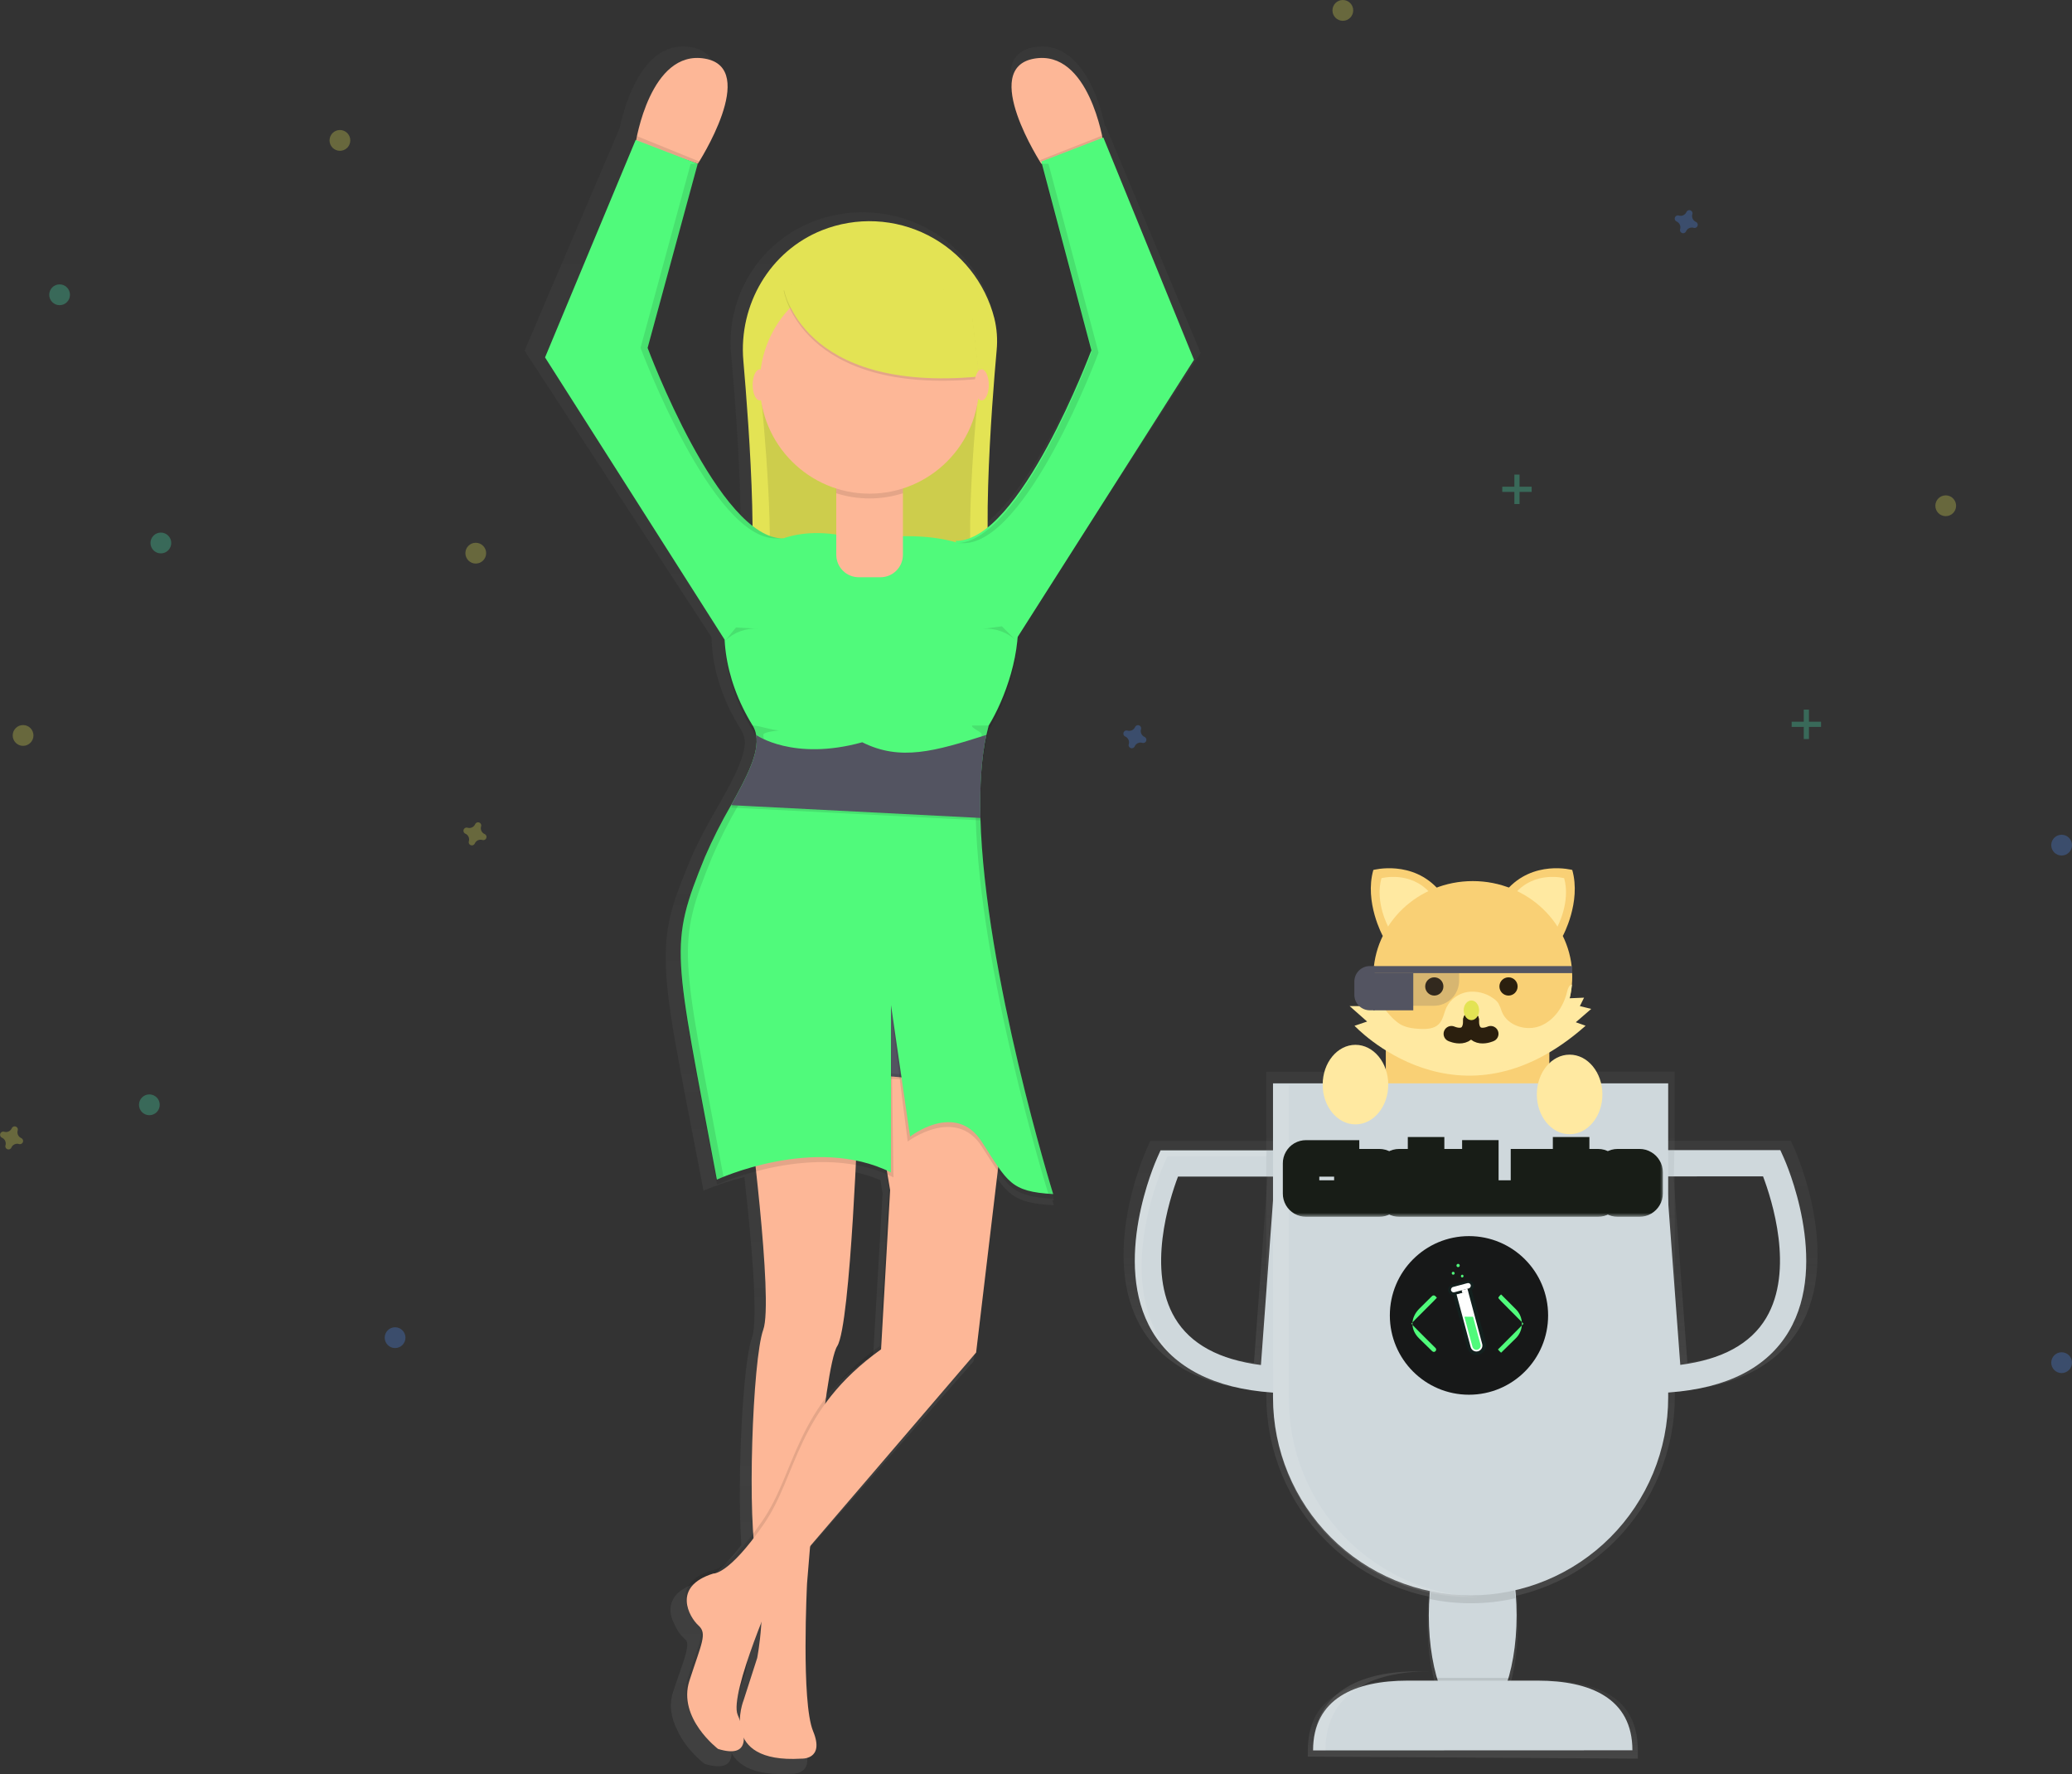 <svg width="264" height="226" viewBox="0 0 264 226" fill="none" xmlns="http://www.w3.org/2000/svg">
<rect x="0" y="0" width="264" height="226" fill="#333333" stroke="none"/>
<g clip-path="url(#clip0_234_3164)">
<g opacity="0.7">
<path d="M124.641 104.254C124.629 103.794 124.62 103.338 124.616 102.888C124.573 99.946 124.849 97.009 125.439 94.126C125.531 93.712 125.633 93.308 125.757 92.913C127.451 90.241 129.463 85.422 129.641 80.763L152.98 44.98L140.945 16.221L140.776 15.979C140.179 13.246 137.852 4.978 131.762 6.013C125.29 7.112 131.065 16.995 132.435 19.189C132.607 19.466 132.712 19.619 132.712 19.619L132.788 19.594V19.619H132.706L139.311 43.869C138.704 45.429 132.391 61.332 125.585 66.66C125.519 58.335 126.418 47.716 126.784 43.767C126.92 42.373 126.812 40.965 126.466 39.607C124.581 32.384 117.883 27.043 109.895 27.043C107.743 27.042 105.609 27.441 103.601 28.218C100.268 29.515 97.446 31.863 95.561 34.908C93.676 37.953 92.831 41.53 93.153 45.098C93.566 49.735 94.316 59.061 94.37 66.469C87.158 60.981 80.454 43.442 80.454 43.442L87.104 19.619C87.104 19.619 95.337 7.249 88.057 6.013C81.922 4.972 79.605 13.367 79.03 16.039L78.874 16.53L66.836 44.671L90.654 81.167C90.715 84.909 91.926 89.027 94.389 92.916C94.622 93.286 94.781 93.698 94.856 94.13C94.884 94.275 94.903 94.422 94.914 94.569C94.79 96.799 93.254 99.563 91.532 102.598C90.317 104.735 89.017 107.003 88.054 109.302C85.829 114.599 84.783 117.583 84.834 122.042C84.77 127.434 86.423 134.871 89.637 151.662C91.328 150.96 93.068 150.385 94.844 149.942C95.712 157.64 96.675 168.127 95.797 170.462C94.634 173.599 93.89 188.731 94.462 196.804C90.648 201.744 88.985 201.582 88.985 201.582C84.853 202.82 85.069 205.308 85.95 206.958C86.231 207.629 86.652 208.232 87.183 208.728C87.303 208.832 87.41 208.949 87.501 209.079C87.79 210.098 87.027 211.697 85.781 215.449C85.177 217.27 85.568 218.974 86.293 220.388C87.434 222.959 89.79 224.697 89.79 224.697C92.374 225.471 93.219 224.659 93.21 223.283C94.052 224.898 96.128 226.226 100.813 225.959C100.813 225.959 104.021 226.169 102.403 222.385C100.785 218.602 101.602 203.257 101.602 203.257C101.602 203.257 101.754 201.346 102.009 198.451L124.053 173.418L126.914 149.945C128.745 152.537 129.991 153.295 134.273 153.528C134.273 153.528 134.203 153.308 134.076 152.891H134.273C134.273 152.891 125.213 124.459 124.641 104.254ZM108.112 149.145C109.504 149.392 110.865 149.789 112.171 150.33L112.457 151.977L111.256 172.577C108.564 174.404 106.167 176.631 104.145 179.182C104.634 175.851 105.149 173.306 105.632 172.574C106.824 170.771 107.667 157.761 108.099 149.145H108.112ZM93.219 218.398C92.9 219.242 92.732 220.136 92.724 221.038C92.631 220.79 92.526 220.538 92.406 220.29C91.665 218.608 93.814 212.62 95.584 208.267C95.492 209.836 95.299 211.397 95.009 212.942L93.219 218.398Z" fill="url(#paint0_linear_234_3164)"/>
</g>
<path d="M140.583 18.125C140.583 18.125 138.758 6.249 131.768 7.469C124.778 8.688 132.68 20.867 132.68 20.867L140.583 18.125Z" fill="#FDB797"/>
<path d="M81.007 18.125C81.007 18.125 82.831 6.249 89.821 7.469C96.811 8.688 88.909 20.867 88.909 20.867L81.007 18.125Z" fill="#FDB797"/>
<path d="M121.729 125.918H106.535V137.794H121.729V125.918Z" fill="#535461"/>
<path d="M126.984 44.639C127.119 43.267 127.02 41.883 126.692 40.544C126.113 38.282 125.06 36.169 123.603 34.346C122.146 32.523 120.319 31.032 118.242 29.971C116.166 28.91 113.888 28.305 111.56 28.194C109.231 28.083 106.906 28.471 104.739 29.33C98.096 31.973 94.094 38.811 94.713 45.945C95.416 54.016 97.12 76.504 94.396 77.501C108.983 72.326 116.278 72.02 127.216 77.501C124.578 73.561 126.425 50.831 126.984 44.639Z" fill="#E3E354"/>
<g opacity="0.1">
<path d="M124.584 50.624C124.699 49.539 124.613 48.442 124.333 47.388C122.782 41.77 117.314 37.614 110.788 37.614C109.03 37.61 107.284 37.918 105.632 38.524C99.974 40.614 96.564 46.015 97.091 51.653C97.689 58.022 99.141 75.797 96.808 76.587C109.234 72.498 115.448 72.256 124.781 76.587C122.537 73.475 124.11 55.503 124.584 50.624Z" fill="black"/>
</g>
<path d="M95.34 140.836C95.34 140.836 98.607 165.678 97.247 169.395C95.886 173.112 95.133 194.024 96.478 199.196C97.822 204.368 96.478 211.2 96.478 211.2L94.748 216.579C94.748 216.579 91.481 224.65 102.06 224.029C102.06 224.029 105.137 224.236 103.598 220.525C102.06 216.815 102.829 201.693 102.829 201.693C102.829 201.693 104.943 174.169 106.675 171.478C108.407 168.787 109.367 140.849 109.367 140.849L95.34 140.836Z" fill="#FDB797"/>
<path opacity="0.1" d="M91.312 222.379C91.312 222.379 86.121 218.445 87.66 213.687C89.198 208.929 89.968 207.687 88.814 206.652C87.66 205.617 85.352 201.683 90.721 200.03C90.721 200.03 92.628 200.237 97.079 193.823C101.529 187.409 101.115 179.335 112.079 171.471L113.233 151.19L110.725 136.504L128.224 137.954L124.187 171.895L98.801 201.476C98.801 201.476 92.647 215.343 93.801 218.038C94.955 220.732 95.34 223.618 91.312 222.379Z" fill="black"/>
<path d="M91.493 222.793C91.493 222.793 86.302 218.859 87.841 214.101C89.38 209.343 90.149 208.101 88.995 207.066C87.841 206.031 85.533 202.097 90.902 200.444C90.902 200.444 92.809 200.651 97.26 194.237C101.71 187.823 101.297 179.749 112.26 171.885L113.414 151.604L110.915 136.909L128.414 138.358L124.371 172.293L98.992 201.89C98.992 201.89 92.838 215.757 93.992 218.452C95.146 221.146 95.534 224.032 91.493 222.793Z" fill="#FDB797"/>
<path opacity="0.1" d="M134.19 152.712C128.72 152.394 128.414 151.19 125.074 146.024C121.733 140.858 115.652 145.416 115.652 145.416L113.525 128.67L113.843 149.983C104.119 145.11 91.354 150.897 91.354 150.897C85.87 121.653 85.145 121.217 89.818 109.78C90.802 107.516 91.916 105.312 93.156 103.178C95.082 99.694 96.77 96.56 96.335 94.228C96.263 93.805 96.111 93.4 95.886 93.034C88.407 80.9 92.873 66.485 106.92 68.768C107.635 68.883 108.042 68.978 108.042 68.978H113.513C135.697 67.762 129.924 86.639 125.973 93.034C125.868 93.419 125.77 93.821 125.681 94.228C125.02 97.248 124.807 100.869 124.915 104.809C125.477 124.698 134.19 152.712 134.19 152.712Z" fill="black"/>
<path d="M134.19 152.11C128.72 151.792 128.414 150.588 125.074 145.422C121.733 140.256 115.957 144.785 115.957 144.785L113.525 128.039V149.352C103.801 144.479 91.341 150.266 91.341 150.266C85.87 121.036 85.149 120.602 89.821 109.159C90.805 106.895 91.919 104.691 93.159 102.557C95.085 99.073 96.773 95.939 96.338 93.607C96.266 93.184 96.114 92.779 95.89 92.413C88.41 80.278 92.876 65.864 106.923 68.147C107.638 68.262 108.045 68.357 108.045 68.357H113.516C135.7 67.141 129.927 86.018 125.976 92.413C125.871 92.798 125.773 93.2 125.684 93.607C125.023 96.626 124.81 100.248 124.918 104.187C125.477 124.083 134.19 152.11 134.19 152.11Z" fill="#50FA7B"/>
<path d="M106.535 57.404H115.045V70.666C115.045 71.427 114.743 72.156 114.207 72.693C113.67 73.231 112.943 73.533 112.184 73.533H109.412C108.653 73.533 107.925 73.231 107.389 72.693C106.852 72.156 106.551 71.427 106.551 70.666V57.404H106.535Z" fill="#FDB797"/>
<path d="M129.244 81.801L152.131 45.834L140.583 17.517L132.671 20.574L139.054 44.63C139.054 44.63 129.937 69.112 121.729 68.899L129.244 81.801Z" fill="#50FA7B"/>
<path opacity="0.1" d="M106.535 62.832C109.303 63.715 112.277 63.715 115.045 62.832V58.016H106.535V62.832Z" fill="black"/>
<path d="M110.788 62.886C118.509 62.886 124.768 56.614 124.768 48.879C124.768 41.143 118.509 34.871 110.788 34.871C103.067 34.871 96.808 41.143 96.808 48.879C96.808 56.614 103.067 62.886 110.788 62.886Z" fill="#FDB797"/>
<g opacity="0.1">
<path d="M99.847 37.005C99.847 37.005 101.974 50.404 124.768 48.27L123.856 40.353L116.564 33.951H108.055L99.847 37.005Z" fill="black"/>
</g>
<path d="M99.847 36.7C99.847 36.7 101.974 50.098 124.768 47.965L123.856 40.047L116.561 33.652H108.055L99.847 36.7Z" fill="#E3E354"/>
<path d="M125.074 51.009C125.577 51.009 125.986 50.124 125.986 49.032C125.986 47.939 125.577 47.054 125.074 47.054C124.57 47.054 124.161 47.939 124.161 49.032C124.161 50.124 124.57 51.009 125.074 51.009Z" fill="#FDB797"/>
<path d="M96.808 51.009C97.312 51.009 97.721 50.124 97.721 49.032C97.721 47.939 97.312 47.054 96.808 47.054C96.304 47.054 95.896 47.939 95.896 49.032C95.896 50.124 96.304 51.009 96.808 51.009Z" fill="#FDB797"/>
<path d="M92.333 81.498L69.446 45.531L80.994 17.823L88.896 20.867L82.513 44.315C82.513 44.315 91.63 68.797 99.838 68.584L92.333 81.498Z" fill="#50FA7B"/>
<g opacity="0.1">
<path d="M123.856 92.422C123.751 92.808 125.172 93.209 125.083 93.617C124.422 96.636 124.209 100.257 124.317 104.197C124.854 123.673 133.217 150.929 133.567 152.063L134.203 152.104C134.203 152.104 125.49 124.077 124.94 104.197C124.832 100.257 125.042 96.636 125.706 93.617C125.795 93.209 125.891 92.811 125.999 92.422H123.856Z" fill="black"/>
</g>
<path opacity="0.1" d="M124.927 104.503L93.156 102.872C95.082 99.388 96.77 96.254 96.335 93.923C96.335 93.923 105.632 100.292 125.681 93.923C125.029 96.942 124.816 100.563 124.927 104.503Z" fill="black"/>
<g opacity="0.1">
<path d="M90.737 109.169C91.721 106.905 92.835 104.7 94.075 102.566C96.001 99.082 97.689 95.948 97.253 93.617C97.177 93.19 99.663 93.031 99.227 93.031C98.309 93.031 96.796 92.422 95.89 92.422C95.457 92.422 96.265 93.19 96.338 93.617C96.761 95.948 95.066 99.082 93.159 102.566C91.919 104.7 90.805 106.905 89.821 109.169C85.149 120.612 85.87 121.045 91.341 150.276C91.341 150.276 91.643 150.136 92.186 149.919C86.783 121.045 86.083 120.58 90.737 109.169Z" fill="black"/>
</g>
<path d="M124.927 104.197L93.156 102.569C95.082 99.085 96.77 95.951 96.335 93.62C96.335 93.62 101.052 96.993 109.863 94.556C114.727 96.993 119.126 95.7 125.677 93.62C125.029 96.636 124.816 100.257 124.927 104.197Z" fill="#535461"/>
<path opacity="0.1" d="M92.403 81.613L93.769 79.938L96.656 80.091C95.88 80.029 95.1 80.133 94.367 80.396C93.633 80.658 92.964 81.073 92.403 81.613Z" fill="black"/>
<path opacity="0.1" d="M129.479 81.613L127.655 79.785L125.223 80.103C125.999 80.04 126.779 80.142 127.512 80.402C128.246 80.662 128.916 81.075 129.479 81.613Z" fill="black"/>
<path opacity="0.1" d="M113.525 137.438L114.739 137.489L114.889 137.132L113.525 137.119V137.438Z" fill="black"/>
<path opacity="0.1" d="M81.007 17.82L81.156 17.339L89.097 20.568L88.909 20.867L81.007 17.82Z" fill="black"/>
<path opacity="0.1" d="M140.411 17.278L132.407 20.441L132.671 20.562L140.573 17.517L140.411 17.278Z" fill="black"/>
<path opacity="0.1" d="M82.526 44.311L88.909 20.864H87.997L81.614 44.311C81.614 44.311 90.731 68.794 98.938 68.58H99.85C91.63 68.797 82.526 44.311 82.526 44.311Z" fill="black"/>
<path opacity="0.1" d="M139.054 44.923L132.671 20.867H133.589L139.972 44.923C139.972 44.923 130.856 69.405 122.648 69.192H121.736C129.934 69.405 139.054 44.923 139.054 44.923Z" fill="black"/>
<path d="M187.65 220.799C190.843 220.799 193.432 214.431 193.432 206.575C193.432 198.72 190.843 192.352 187.65 192.352C184.457 192.352 181.868 198.72 181.868 206.575C181.868 214.431 184.457 220.799 187.65 220.799Z" fill="url(#paint1_linear_234_3164)"/>
<path d="M208.69 224.025L166.629 223.771V223.06C166.629 215.496 172.745 213.968 180.298 213.964H195.018C202.568 213.964 208.687 215.484 208.687 223.048L208.69 224.025Z" fill="url(#paint2_linear_234_3164)"/>
<path d="M162.948 177.357L161.228 177.233C153.615 176.685 148.316 173.987 145.471 169.21C140.036 160.085 145.847 146.916 146.107 146.355L146.565 145.336H165.319L162.948 177.357ZM148.847 148.798C147.687 151.865 144.715 161.171 148.453 167.446C150.481 170.844 154.283 172.914 159.769 173.612L161.594 148.792L148.847 148.798Z" fill="url(#paint3_linear_234_3164)"/>
<path d="M211.805 177.338L209.424 145.314H228.179L228.637 146.333C228.888 146.89 234.708 160.057 229.272 169.185C226.431 173.962 221.132 176.666 213.522 177.22L211.805 177.338ZM213.147 148.773L214.994 173.589C220.48 172.889 224.279 170.815 226.307 167.414C230.045 161.137 227.06 151.833 225.897 148.766L213.147 148.773Z" fill="url(#paint4_linear_234_3164)"/>
<path d="M187.386 203.941C180.485 203.944 173.865 201.2 168.983 196.312C164.1 191.425 161.356 184.794 161.352 177.879L161.333 136.53L213.376 136.504L213.395 177.854C213.398 184.769 210.66 191.402 205.782 196.294C200.905 201.186 194.288 203.937 187.386 203.941Z" fill="url(#paint5_linear_234_3164)"/>
<path d="M189.459 122.87H184.516C180.127 122.87 176.569 126.435 176.569 130.832V143.556C176.569 147.953 180.127 151.518 184.516 151.518H189.459C193.848 151.518 197.406 147.953 197.406 143.556V130.832C197.406 126.435 193.848 122.87 189.459 122.87Z" fill="#F9D075"/>
<path d="M176.184 119.23C176.184 119.23 173.819 114.933 174.98 110.821C174.98 110.821 179.977 109.481 183.368 113.414L176.184 119.23Z" fill="#F9D075"/>
<path d="M176.912 118.125C176.912 118.125 175.154 114.94 176.016 111.869C176.016 111.869 179.732 110.873 182.256 113.8L176.912 118.125Z" fill="#FFE9A1"/>
<path d="M198.397 118.125C198.397 118.125 200.155 114.94 199.294 111.869C199.294 111.869 195.578 110.873 193.054 113.8L198.397 118.125Z" fill="#FFE9A1"/>
<path d="M199.122 119.23C199.122 119.23 201.487 114.933 200.327 110.821C200.327 110.821 195.33 109.481 191.938 113.414L199.122 119.23Z" fill="#F9D075"/>
<path d="M198.397 118.125C198.397 118.125 200.155 114.94 199.294 111.869C199.294 111.869 195.578 110.873 193.054 113.8L198.397 118.125Z" fill="#FFE9A1"/>
<path d="M200.324 124.402C200.324 124.742 200.309 125.079 200.279 125.415C199.742 131.657 194.294 136.562 187.653 136.562C181.709 136.562 176.718 132.632 175.352 127.326C175.106 126.369 174.982 125.386 174.983 124.399C174.983 117.685 180.657 112.239 187.653 112.239C194.65 112.239 200.324 117.694 200.324 124.402Z" fill="#F9D075"/>
<path d="M176.858 130.221L175.905 128.163H171.963L174.188 130.132L172.583 130.667C172.583 130.667 185.876 144.97 202.027 130.667L200.778 130.221L202.743 128.523L201.296 128.163L201.83 127.09L199.675 127.179L197.189 131.826L188.899 135.495L176.858 130.221Z" fill="#FFE9A1"/>
<path d="M192.205 126.823C192.846 126.823 193.365 126.302 193.365 125.66C193.365 125.018 192.846 124.498 192.205 124.498C191.564 124.498 191.045 125.018 191.045 125.66C191.045 126.302 191.564 126.823 192.205 126.823Z" fill="#2B1F0E"/>
<path d="M182.748 126.823C183.389 126.823 183.909 126.302 183.909 125.66C183.909 125.018 183.389 124.498 182.748 124.498C182.108 124.498 181.588 125.018 181.588 125.66C181.588 126.302 182.108 126.823 182.748 126.823Z" fill="#2B1F0E"/>
<path d="M200.282 125.421C199.745 131.664 194.297 136.568 187.656 136.568C181.712 136.568 176.722 132.638 175.355 127.332C175.99 127.912 176.559 128.753 177.068 129.3C177.437 129.736 177.865 130.119 178.34 130.437C179.118 130.915 180.066 131.027 180.978 131.074C181.801 131.106 182.717 131.055 183.305 130.476C183.893 129.896 183.96 129.052 184.297 128.332C184.556 127.813 184.935 127.364 185.403 127.023C185.871 126.681 186.414 126.456 186.986 126.367C188.141 126.204 189.314 126.493 190.263 127.173C190.52 127.341 190.742 127.557 190.918 127.81C191.101 128.159 191.251 128.525 191.366 128.902C192.1 130.686 194.472 131.402 196.261 130.689C198.051 129.976 199.237 128.176 199.678 126.297C199.761 125.924 199.936 125.459 200.282 125.421Z" fill="#FFE9A1"/>
<path d="M187.475 131.383L186.941 131.918C187.094 131.993 187.262 132.032 187.432 132.032C187.602 132.032 187.77 131.993 187.923 131.918L187.475 131.383Z" fill="#E3E354"/>
<path d="M200.324 123.067H174.983V123.962H200.324V123.067Z" fill="#535461"/>
<path d="M180.069 123.962H174.983V128.702H180.069V123.962Z" fill="#535461"/>
<path opacity="0.2" d="M180.024 123.918H185.914V124.915C185.914 125.764 185.578 126.579 184.978 127.18C184.378 127.781 183.565 128.119 182.717 128.119H180.027V123.918H180.024Z" fill="#535461"/>
<path d="M174.547 123.067H175.148V128.698H174.535C174.275 128.698 174.019 128.647 173.779 128.548C173.54 128.448 173.322 128.303 173.139 128.119C172.955 127.935 172.81 127.717 172.711 127.477C172.612 127.237 172.561 126.98 172.561 126.72V125.042C172.561 124.782 172.612 124.525 172.711 124.285C172.81 124.045 172.955 123.827 173.139 123.644C173.322 123.46 173.54 123.314 173.779 123.215C174.019 123.115 174.275 123.064 174.535 123.064L174.547 123.067Z" fill="#535461"/>
<path d="M184.932 131.695C184.932 131.695 187.431 132.858 187.431 129.909" stroke="#2B1F0E" stroke-width="2" stroke-miterlimit="10" stroke-linecap="round"/>
<path d="M189.929 131.695C189.929 131.695 187.431 132.858 187.431 129.909" stroke="#2B1F0E" stroke-width="2" stroke-miterlimit="10" stroke-linecap="round"/>
<path d="M187.475 129.95C188.018 129.95 188.457 129.39 188.457 128.698C188.457 128.007 188.018 127.447 187.475 127.447C186.933 127.447 186.493 128.007 186.493 128.698C186.493 129.39 186.933 129.95 187.475 129.95Z" fill="#E3E354"/>
<path d="M187.644 219.535C190.733 219.535 193.238 213.375 193.238 205.776C193.238 198.177 190.733 192.017 187.644 192.017C184.554 192.017 182.049 198.177 182.049 205.776C182.049 213.375 184.554 219.535 187.644 219.535Z" fill="#CFD8DC"/>
<path d="M163.746 177.513L162.084 177.392C154.722 176.863 149.591 174.252 146.826 169.631C141.568 160.802 147.188 148.062 147.43 147.524L147.871 146.537H166.006L163.746 177.513ZM150.093 149.881C148.971 152.846 146.091 161.85 149.712 167.92C151.673 171.207 155.351 173.21 160.659 173.886L162.424 149.881H150.093Z" fill="#CFD8DC"/>
<path d="M211.007 177.491L208.703 146.511H226.837L227.282 147.499C227.524 148.037 233.157 160.773 227.918 169.605C225.172 174.226 220.044 176.841 212.683 177.379L211.007 177.491ZM212.304 149.859L214.091 173.867C219.396 173.188 223.074 171.182 225.032 167.892C228.649 161.818 225.76 152.821 224.635 149.852L212.304 149.859Z" fill="#CFD8DC"/>
<g opacity="0.1">
<path d="M147.7 170.392C142.442 161.563 148.062 148.824 148.304 148.285L148.746 147.298H161.381L161.435 146.582H147.884L147.442 147.569C147.201 148.107 141.581 160.85 146.838 169.675C147.73 171.174 148.898 172.488 150.281 173.548C149.268 172.631 148.398 171.567 147.7 170.392Z" fill="white"/>
</g>
<path opacity="0.05" d="M212.536 146.511L213.337 146.55L213.267 149.817L212.539 149.859L212.536 146.511Z" fill="black"/>
<path opacity="0.05" d="M162.204 146.534H161.34V149.881H162.204V146.534Z" fill="black"/>
<path opacity="0.1" d="M187.628 193.024C184.97 193.024 182.748 197.584 182.179 203.696C183.889 204.055 185.63 204.235 187.377 204.234C189.293 204.239 191.204 204.026 193.073 203.598C192.494 197.527 190.279 193.02 187.628 193.024Z" fill="black"/>
<path d="M162.198 138.005H212.549V178.004C212.549 181.316 211.898 184.596 210.633 187.657C209.367 190.717 207.513 193.498 205.175 195.84C202.838 198.182 200.062 200.04 197.008 201.308C193.953 202.576 190.68 203.228 187.373 203.228C180.697 203.228 174.293 200.57 169.572 195.84C164.85 191.11 162.198 184.694 162.198 178.004V138.005Z" fill="#CFD8DC"/>
<path opacity="0.1" d="M164.223 178.242L164.207 138.243H162.198L162.214 178.242C162.217 184.932 164.872 191.346 169.595 196.074C174.318 200.802 180.723 203.457 187.399 203.454C187.736 203.454 188.07 203.454 188.403 203.432C181.906 203.175 175.76 200.409 171.253 195.714C166.745 191.018 164.226 184.757 164.223 178.242Z" fill="white"/>
<path opacity="0.1" d="M192.431 213.738H182.86C183.842 217.71 185.619 220.363 187.647 220.36C189.675 220.356 191.442 217.719 192.431 213.738Z" fill="black"/>
<path d="M207.994 222.965L167.306 222.981C167.306 216.315 172.71 214.092 179.347 214.092H195.94C202.593 214.092 207.991 216.321 207.991 222.971L207.994 222.965Z" fill="#CFD8DC"/>
<path opacity="0.1" d="M182.103 212.913H180.514C173.203 212.913 167.293 215.665 167.297 222.984H168.886C168.873 215.665 174.798 212.917 182.103 212.913Z" fill="white"/>
<path d="M187.167 177.669C192.736 177.669 197.25 173.146 197.25 167.567C197.25 161.987 192.736 157.464 187.167 157.464C181.598 157.464 177.084 161.987 177.084 167.567C177.084 173.146 181.598 177.669 187.167 177.669Z" fill="#171818"/>
<mask id="path-69-outside-1_234_3164" maskUnits="userSpaceOnUse" x="163" y="144" width="49" height="11" fill="black">
<rect fill="white" x="163" y="144" width="49" height="11"/>
<path d="M166.408 153C166.232 153 166.069 152.957 165.92 152.872C165.776 152.787 165.661 152.672 165.576 152.528C165.491 152.379 165.448 152.216 165.448 152.04V148.2C165.448 148.024 165.491 147.864 165.576 147.72C165.661 147.571 165.776 147.453 165.92 147.368C166.069 147.283 166.232 147.24 166.408 147.24H171.192V147.888H166.408C166.323 147.888 166.248 147.92 166.184 147.984C166.125 148.043 166.096 148.115 166.096 148.2V152.04C166.096 152.125 166.125 152.2 166.184 152.264C166.248 152.323 166.323 152.352 166.408 152.352H171.192V153H166.408ZM172.954 153C172.778 153 172.615 152.957 172.466 152.872C172.322 152.781 172.205 152.664 172.114 152.52C172.029 152.371 171.986 152.208 171.986 152.032V149.328C171.986 149.152 172.029 148.992 172.114 148.848C172.205 148.699 172.322 148.581 172.466 148.496C172.615 148.405 172.778 148.36 172.954 148.36H175.738C175.919 148.36 176.082 148.405 176.226 148.496C176.375 148.581 176.493 148.699 176.578 148.848C176.669 148.992 176.714 149.152 176.714 149.328V152.032C176.714 152.208 176.669 152.371 176.578 152.52C176.493 152.664 176.375 152.781 176.226 152.872C176.082 152.957 175.919 153 175.738 153H172.954ZM172.954 152.344H175.738C175.823 152.344 175.895 152.315 175.954 152.256C176.018 152.192 176.05 152.117 176.05 152.032V149.328C176.05 149.243 176.018 149.171 175.954 149.112C175.895 149.048 175.823 149.016 175.738 149.016H172.954C172.869 149.016 172.794 149.048 172.73 149.112C172.671 149.171 172.642 149.243 172.642 149.328V152.032C172.642 152.117 172.671 152.192 172.73 152.256C172.794 152.315 172.869 152.344 172.954 152.344ZM178.277 153C178.096 153 177.931 152.957 177.781 152.872C177.637 152.781 177.52 152.664 177.429 152.52C177.344 152.371 177.301 152.208 177.301 152.032V149.328C177.301 149.152 177.344 148.992 177.429 148.848C177.52 148.699 177.637 148.581 177.781 148.496C177.931 148.405 178.096 148.36 178.277 148.36H181.373V146.84H182.029V153H178.277ZM178.277 152.344H181.061C181.147 152.344 181.219 152.315 181.277 152.256C181.341 152.192 181.373 152.117 181.373 152.032V149.328C181.373 149.243 181.341 149.171 181.277 149.112C181.219 149.048 181.147 149.016 181.061 149.016H178.277C178.192 149.016 178.117 149.048 178.053 149.112C177.995 149.171 177.965 149.243 177.965 149.328V152.032C177.965 152.117 177.995 152.192 178.053 152.256C178.117 152.315 178.192 152.344 178.277 152.344ZM183.673 153C183.497 153 183.334 152.957 183.185 152.872C183.041 152.781 182.924 152.664 182.833 152.52C182.748 152.371 182.705 152.208 182.705 152.032V149.328C182.705 149.152 182.748 148.992 182.833 148.848C182.924 148.699 183.041 148.581 183.185 148.496C183.334 148.405 183.497 148.36 183.673 148.36H186.457C186.638 148.36 186.801 148.405 186.945 148.496C187.094 148.581 187.212 148.699 187.297 148.848C187.388 148.992 187.433 149.152 187.433 149.328V151.008H183.361V152.032C183.361 152.117 183.39 152.192 183.449 152.256C183.513 152.315 183.588 152.344 183.673 152.344H187.433V153H183.673ZM183.361 150.352H186.769V149.328C186.769 149.243 186.737 149.171 186.673 149.112C186.614 149.048 186.542 149.016 186.457 149.016H183.673C183.588 149.016 183.513 149.048 183.449 149.112C183.39 149.171 183.361 149.243 183.361 149.328V150.352Z"/>
<path d="M188.292 153V147.232H188.94V152.352H194.052V153H188.292ZM195.454 153C195.278 153 195.116 152.957 194.966 152.872C194.822 152.781 194.705 152.664 194.614 152.52C194.529 152.371 194.486 152.208 194.486 152.032V150.352H198.55V149.328C198.55 149.243 198.518 149.171 198.454 149.112C198.396 149.048 198.324 149.016 198.238 149.016H194.486V148.36H198.238C198.42 148.36 198.582 148.405 198.726 148.496C198.876 148.581 198.993 148.699 199.078 148.848C199.169 148.992 199.214 149.152 199.214 149.328V153H195.454ZM195.454 152.344H198.55V151.008H195.142V152.032C195.142 152.117 195.172 152.192 195.23 152.256C195.294 152.315 195.369 152.344 195.454 152.344ZM199.854 153V146.84H200.51V148.36H203.614C203.79 148.36 203.95 148.405 204.094 148.496C204.243 148.581 204.361 148.699 204.446 148.848C204.537 148.992 204.582 149.152 204.582 149.328V152.032C204.582 152.208 204.537 152.371 204.446 152.52C204.361 152.664 204.243 152.781 204.094 152.872C203.95 152.957 203.79 153 203.614 153H199.854ZM200.83 152.344H203.614C203.699 152.344 203.771 152.315 203.83 152.256C203.894 152.192 203.926 152.117 203.926 152.032V149.328C203.926 149.243 203.894 149.171 203.83 149.112C203.771 149.048 203.699 149.016 203.614 149.016H200.83C200.745 149.016 200.67 149.048 200.606 149.112C200.542 149.171 200.51 149.243 200.51 149.328V152.032C200.51 152.117 200.542 152.192 200.606 152.256C200.67 152.315 200.745 152.344 200.83 152.344ZM206.11 153C205.934 153 205.771 152.957 205.622 152.872C205.478 152.781 205.36 152.664 205.27 152.52C205.184 152.371 205.142 152.208 205.142 152.032V151.968H205.798V152.032C205.798 152.117 205.827 152.192 205.886 152.256C205.95 152.315 206.024 152.344 206.11 152.344H208.894C208.979 152.344 209.051 152.315 209.11 152.256C209.174 152.192 209.206 152.117 209.206 152.032V151.32C209.206 151.235 209.174 151.163 209.11 151.104C209.051 151.04 208.979 151.008 208.894 151.008H206.11C205.934 151.008 205.771 150.965 205.622 150.88C205.478 150.789 205.36 150.672 205.27 150.528C205.184 150.379 205.142 150.216 205.142 150.04V149.328C205.142 149.152 205.184 148.992 205.27 148.848C205.36 148.699 205.478 148.581 205.622 148.496C205.771 148.405 205.934 148.36 206.11 148.36H208.894C209.075 148.36 209.238 148.405 209.382 148.496C209.531 148.581 209.648 148.699 209.734 148.848C209.824 148.992 209.87 149.152 209.87 149.328V149.392H209.206V149.328C209.206 149.243 209.174 149.171 209.11 149.112C209.051 149.048 208.979 149.016 208.894 149.016H206.11C206.024 149.016 205.95 149.048 205.886 149.112C205.827 149.171 205.798 149.243 205.798 149.328V150.04C205.798 150.125 205.827 150.2 205.886 150.264C205.95 150.323 206.024 150.352 206.11 150.352H208.894C209.075 150.352 209.238 150.397 209.382 150.488C209.531 150.573 209.648 150.691 209.734 150.84C209.824 150.984 209.87 151.144 209.87 151.32V152.032C209.87 152.208 209.824 152.371 209.734 152.52C209.648 152.664 209.531 152.781 209.382 152.872C209.238 152.957 209.075 153 208.894 153H206.11Z"/>
</mask>
<path d="M166.408 153C166.232 153 166.069 152.957 165.92 152.872C165.776 152.787 165.661 152.672 165.576 152.528C165.491 152.379 165.448 152.216 165.448 152.04V148.2C165.448 148.024 165.491 147.864 165.576 147.72C165.661 147.571 165.776 147.453 165.92 147.368C166.069 147.283 166.232 147.24 166.408 147.24H171.192V147.888H166.408C166.323 147.888 166.248 147.92 166.184 147.984C166.125 148.043 166.096 148.115 166.096 148.2V152.04C166.096 152.125 166.125 152.2 166.184 152.264C166.248 152.323 166.323 152.352 166.408 152.352H171.192V153H166.408ZM172.954 153C172.778 153 172.615 152.957 172.466 152.872C172.322 152.781 172.205 152.664 172.114 152.52C172.029 152.371 171.986 152.208 171.986 152.032V149.328C171.986 149.152 172.029 148.992 172.114 148.848C172.205 148.699 172.322 148.581 172.466 148.496C172.615 148.405 172.778 148.36 172.954 148.36H175.738C175.919 148.36 176.082 148.405 176.226 148.496C176.375 148.581 176.493 148.699 176.578 148.848C176.669 148.992 176.714 149.152 176.714 149.328V152.032C176.714 152.208 176.669 152.371 176.578 152.52C176.493 152.664 176.375 152.781 176.226 152.872C176.082 152.957 175.919 153 175.738 153H172.954ZM172.954 152.344H175.738C175.823 152.344 175.895 152.315 175.954 152.256C176.018 152.192 176.05 152.117 176.05 152.032V149.328C176.05 149.243 176.018 149.171 175.954 149.112C175.895 149.048 175.823 149.016 175.738 149.016H172.954C172.869 149.016 172.794 149.048 172.73 149.112C172.671 149.171 172.642 149.243 172.642 149.328V152.032C172.642 152.117 172.671 152.192 172.73 152.256C172.794 152.315 172.869 152.344 172.954 152.344ZM178.277 153C178.096 153 177.931 152.957 177.781 152.872C177.637 152.781 177.52 152.664 177.429 152.52C177.344 152.371 177.301 152.208 177.301 152.032V149.328C177.301 149.152 177.344 148.992 177.429 148.848C177.52 148.699 177.637 148.581 177.781 148.496C177.931 148.405 178.096 148.36 178.277 148.36H181.373V146.84H182.029V153H178.277ZM178.277 152.344H181.061C181.147 152.344 181.219 152.315 181.277 152.256C181.341 152.192 181.373 152.117 181.373 152.032V149.328C181.373 149.243 181.341 149.171 181.277 149.112C181.219 149.048 181.147 149.016 181.061 149.016H178.277C178.192 149.016 178.117 149.048 178.053 149.112C177.995 149.171 177.965 149.243 177.965 149.328V152.032C177.965 152.117 177.995 152.192 178.053 152.256C178.117 152.315 178.192 152.344 178.277 152.344ZM183.673 153C183.497 153 183.334 152.957 183.185 152.872C183.041 152.781 182.924 152.664 182.833 152.52C182.748 152.371 182.705 152.208 182.705 152.032V149.328C182.705 149.152 182.748 148.992 182.833 148.848C182.924 148.699 183.041 148.581 183.185 148.496C183.334 148.405 183.497 148.36 183.673 148.36H186.457C186.638 148.36 186.801 148.405 186.945 148.496C187.094 148.581 187.212 148.699 187.297 148.848C187.388 148.992 187.433 149.152 187.433 149.328V151.008H183.361V152.032C183.361 152.117 183.39 152.192 183.449 152.256C183.513 152.315 183.588 152.344 183.673 152.344H187.433V153H183.673ZM183.361 150.352H186.769V149.328C186.769 149.243 186.737 149.171 186.673 149.112C186.614 149.048 186.542 149.016 186.457 149.016H183.673C183.588 149.016 183.513 149.048 183.449 149.112C183.39 149.171 183.361 149.243 183.361 149.328V150.352Z" fill="#50FA7B"/>
<path d="M188.292 153V147.232H188.94V152.352H194.052V153H188.292ZM195.454 153C195.278 153 195.116 152.957 194.966 152.872C194.822 152.781 194.705 152.664 194.614 152.52C194.529 152.371 194.486 152.208 194.486 152.032V150.352H198.55V149.328C198.55 149.243 198.518 149.171 198.454 149.112C198.396 149.048 198.324 149.016 198.238 149.016H194.486V148.36H198.238C198.42 148.36 198.582 148.405 198.726 148.496C198.876 148.581 198.993 148.699 199.078 148.848C199.169 148.992 199.214 149.152 199.214 149.328V153H195.454ZM195.454 152.344H198.55V151.008H195.142V152.032C195.142 152.117 195.172 152.192 195.23 152.256C195.294 152.315 195.369 152.344 195.454 152.344ZM199.854 153V146.84H200.51V148.36H203.614C203.79 148.36 203.95 148.405 204.094 148.496C204.243 148.581 204.361 148.699 204.446 148.848C204.537 148.992 204.582 149.152 204.582 149.328V152.032C204.582 152.208 204.537 152.371 204.446 152.52C204.361 152.664 204.243 152.781 204.094 152.872C203.95 152.957 203.79 153 203.614 153H199.854ZM200.83 152.344H203.614C203.699 152.344 203.771 152.315 203.83 152.256C203.894 152.192 203.926 152.117 203.926 152.032V149.328C203.926 149.243 203.894 149.171 203.83 149.112C203.771 149.048 203.699 149.016 203.614 149.016H200.83C200.745 149.016 200.67 149.048 200.606 149.112C200.542 149.171 200.51 149.243 200.51 149.328V152.032C200.51 152.117 200.542 152.192 200.606 152.256C200.67 152.315 200.745 152.344 200.83 152.344ZM206.11 153C205.934 153 205.771 152.957 205.622 152.872C205.478 152.781 205.36 152.664 205.27 152.52C205.184 152.371 205.142 152.208 205.142 152.032V151.968H205.798V152.032C205.798 152.117 205.827 152.192 205.886 152.256C205.95 152.315 206.024 152.344 206.11 152.344H208.894C208.979 152.344 209.051 152.315 209.11 152.256C209.174 152.192 209.206 152.117 209.206 152.032V151.32C209.206 151.235 209.174 151.163 209.11 151.104C209.051 151.04 208.979 151.008 208.894 151.008H206.11C205.934 151.008 205.771 150.965 205.622 150.88C205.478 150.789 205.36 150.672 205.27 150.528C205.184 150.379 205.142 150.216 205.142 150.04V149.328C205.142 149.152 205.184 148.992 205.27 148.848C205.36 148.699 205.478 148.581 205.622 148.496C205.771 148.405 205.934 148.36 206.11 148.36H208.894C209.075 148.36 209.238 148.405 209.382 148.496C209.531 148.581 209.648 148.699 209.734 148.848C209.824 148.992 209.87 149.152 209.87 149.328V149.392H209.206V149.328C209.206 149.243 209.174 149.171 209.11 149.112C209.051 149.048 208.979 149.016 208.894 149.016H206.11C206.024 149.016 205.95 149.048 205.886 149.112C205.827 149.171 205.798 149.243 205.798 149.328V150.04C205.798 150.125 205.827 150.2 205.886 150.264C205.95 150.323 206.024 150.352 206.11 150.352H208.894C209.075 150.352 209.238 150.397 209.382 150.488C209.531 150.573 209.648 150.691 209.734 150.84C209.824 150.984 209.87 151.144 209.87 151.32V152.032C209.87 152.208 209.824 152.371 209.734 152.52C209.648 152.664 209.531 152.781 209.382 152.872C209.238 152.957 209.075 153 208.894 153H206.11Z" fill="#F8F8F2"/>
<path d="M165.92 152.872L164.9 154.593L164.914 154.601L164.928 154.608L165.92 152.872ZM165.576 152.528L163.84 153.52L163.847 153.534L163.855 153.548L165.576 152.528ZM165.576 147.72L167.297 148.74L167.305 148.726L167.312 148.712L165.576 147.72ZM165.92 147.368L164.928 145.632L164.914 145.639L164.9 145.647L165.92 147.368ZM171.192 147.24H173.192V145.24H171.192V147.24ZM171.192 147.888V149.888H173.192V147.888H171.192ZM166.184 147.984L167.598 149.398L167.598 149.398L166.184 147.984ZM166.184 152.264L164.71 153.615L164.768 153.68L164.833 153.738L166.184 152.264ZM171.192 152.352H173.192V150.352H171.192V152.352ZM171.192 153V155H173.192V153H171.192ZM166.408 151C166.572 151 166.752 151.044 166.912 151.136L164.928 154.608C165.387 154.871 165.892 155 166.408 155V151ZM166.94 151.151C167.084 151.237 167.211 151.364 167.297 151.508L163.855 153.548C164.112 153.98 164.468 154.336 164.9 154.593L166.94 151.151ZM167.312 151.536C167.404 151.696 167.448 151.876 167.448 152.04H163.448C163.448 152.556 163.577 153.061 163.84 153.52L167.312 151.536ZM167.448 152.04V148.2H163.448V152.04H167.448ZM167.448 148.2C167.448 148.364 167.404 148.559 167.297 148.74L163.855 146.7C163.578 147.169 163.448 147.684 163.448 148.2H167.448ZM167.312 148.712C167.231 148.855 167.102 148.992 166.94 149.089L164.9 145.647C164.45 145.914 164.092 146.286 163.84 146.728L167.312 148.712ZM166.912 149.104C166.752 149.196 166.572 149.24 166.408 149.24V145.24C165.892 145.24 165.387 145.369 164.928 145.632L166.912 149.104ZM166.408 149.24H171.192V145.24H166.408V149.24ZM169.192 147.24V147.888H173.192V147.24H169.192ZM171.192 145.888H166.408V149.888H171.192V145.888ZM166.408 145.888C165.758 145.888 165.184 146.156 164.77 146.57L167.598 149.398C167.471 149.526 167.298 149.655 167.076 149.75C166.852 149.846 166.622 149.888 166.408 149.888V145.888ZM164.77 146.57C164.324 147.015 164.096 147.601 164.096 148.2H168.096C168.096 148.391 168.062 148.611 167.97 148.837C167.878 149.064 167.745 149.252 167.598 149.398L164.77 146.57ZM164.096 148.2V152.04H168.096V148.2H164.096ZM164.096 152.04C164.096 152.635 164.319 153.19 164.71 153.615L167.658 150.913C167.781 151.047 167.897 151.219 167.98 151.429C168.062 151.639 168.096 151.848 168.096 152.04H164.096ZM164.833 153.738C165.258 154.129 165.813 154.352 166.408 154.352V150.352C166.6 150.352 166.809 150.386 167.019 150.468C167.229 150.551 167.401 150.667 167.535 150.79L164.833 153.738ZM166.408 154.352H171.192V150.352H166.408V154.352ZM169.192 152.352V153H173.192V152.352H169.192ZM171.192 151H166.408V155H171.192V151ZM172.466 152.872L171.4 154.564L171.437 154.587L171.474 154.608L172.466 152.872ZM172.114 152.52L170.378 153.512L170.399 153.549L170.422 153.586L172.114 152.52ZM172.114 148.848L170.405 147.81L170.399 147.819L170.394 147.828L172.114 148.848ZM172.466 148.496L173.486 150.217L173.495 150.211L173.504 150.206L172.466 148.496ZM176.226 148.496L175.16 150.188L175.197 150.211L175.234 150.232L176.226 148.496ZM176.578 148.848L174.842 149.84L174.863 149.877L174.886 149.914L176.578 148.848ZM176.578 152.52L174.869 151.482L174.863 151.491L174.858 151.5L176.578 152.52ZM176.226 152.872L177.246 154.593L177.255 154.587L177.264 154.582L176.226 152.872ZM175.954 152.256L177.368 153.67L177.368 153.67L175.954 152.256ZM175.954 149.112L174.48 150.463L174.539 150.528L174.603 150.586L175.954 149.112ZM172.73 149.112L174.144 150.526L172.73 149.112ZM172.73 152.256L171.256 153.607L171.315 153.672L171.379 153.73L172.73 152.256ZM172.954 151C173.118 151 173.298 151.044 173.458 151.136L171.474 154.608C171.933 154.871 172.439 155 172.954 155V151ZM173.532 151.18C173.641 151.248 173.738 151.345 173.807 151.454L170.422 153.586C170.672 153.983 171.003 154.314 171.4 154.564L173.532 151.18ZM173.851 151.528C173.942 151.688 173.986 151.868 173.986 152.032H169.986C169.986 152.548 170.115 153.053 170.378 153.512L173.851 151.528ZM173.986 152.032V149.328H169.986V152.032H173.986ZM173.986 149.328C173.986 149.492 173.942 149.687 173.835 149.868L170.394 147.828C170.116 148.297 169.986 148.812 169.986 149.328H173.986ZM173.824 149.886C173.752 150.005 173.637 150.127 173.486 150.217L171.447 146.775C171.007 147.036 170.658 147.393 170.405 147.81L173.824 149.886ZM173.504 150.206C173.338 150.306 173.141 150.36 172.954 150.36V146.36C172.415 146.36 171.893 146.504 171.428 146.786L173.504 150.206ZM172.954 150.36H175.738V146.36H172.954V150.36ZM175.738 150.36C175.568 150.36 175.357 150.312 175.16 150.188L177.292 146.804C176.807 146.499 176.271 146.36 175.738 146.36V150.36ZM175.234 150.232C175.073 150.141 174.933 150.001 174.842 149.84L178.315 147.856C178.052 147.396 177.678 147.022 177.218 146.76L175.234 150.232ZM174.886 149.914C174.768 149.727 174.714 149.515 174.714 149.328H178.714C178.714 148.789 178.569 148.257 178.271 147.782L174.886 149.914ZM174.714 149.328V152.032H178.714V149.328H174.714ZM174.714 152.032C174.714 151.845 174.768 151.648 174.869 151.482L178.288 153.558C178.57 153.093 178.714 152.571 178.714 152.032H174.714ZM174.858 151.5C174.947 151.349 175.069 151.234 175.188 151.162L177.264 154.582C177.681 154.328 178.039 153.979 178.299 153.54L174.858 151.5ZM175.207 151.151C175.397 151.039 175.592 151 175.738 151V155C176.247 155 176.768 154.876 177.246 154.593L175.207 151.151ZM175.738 151H172.954V155H175.738V151ZM172.954 154.344H175.738V150.344H172.954V154.344ZM175.738 154.344C176.337 154.344 176.923 154.116 177.368 153.67L174.54 150.842C174.686 150.695 174.874 150.562 175.102 150.47C175.328 150.378 175.547 150.344 175.738 150.344V154.344ZM177.368 153.67C177.782 153.256 178.05 152.682 178.05 152.032H174.05C174.05 151.818 174.092 151.588 174.188 151.364C174.283 151.142 174.413 150.969 174.54 150.842L177.368 153.67ZM178.05 152.032V149.328H174.05V152.032H178.05ZM178.05 149.328C178.05 148.671 177.775 148.068 177.306 147.638L174.603 150.586C174.453 150.449 174.305 150.262 174.199 150.022C174.092 149.782 174.05 149.542 174.05 149.328H178.05ZM177.428 147.761C176.998 147.291 176.395 147.016 175.738 147.016V151.016C175.524 151.016 175.284 150.974 175.044 150.868C174.804 150.761 174.617 150.613 174.48 150.463L177.428 147.761ZM175.738 147.016H172.954V151.016H175.738V147.016ZM172.954 147.016C172.304 147.016 171.73 147.284 171.316 147.698L174.144 150.526C174.017 150.654 173.844 150.783 173.622 150.878C173.398 150.974 173.168 151.016 172.954 151.016V147.016ZM171.316 147.698C170.87 148.143 170.642 148.729 170.642 149.328H174.642C174.642 149.519 174.608 149.739 174.516 149.965C174.424 150.192 174.291 150.38 174.144 150.526L171.316 147.698ZM170.642 149.328V152.032H174.642V149.328H170.642ZM170.642 152.032C170.642 152.627 170.866 153.182 171.256 153.607L174.204 150.905C174.327 151.039 174.443 151.211 174.526 151.421C174.608 151.631 174.642 151.84 174.642 152.032H170.642ZM171.379 153.73C171.804 154.121 172.359 154.344 172.954 154.344V150.344C173.146 150.344 173.355 150.378 173.565 150.46C173.775 150.543 173.947 150.659 174.082 150.782L171.379 153.73ZM177.781 152.872L176.716 154.564L176.752 154.587L176.789 154.608L177.781 152.872ZM177.429 152.52L175.693 153.512L175.714 153.549L175.737 153.586L177.429 152.52ZM177.429 148.848L175.72 147.81L175.714 147.819L175.709 147.828L177.429 148.848ZM177.781 148.496L178.801 150.217L178.81 150.211L178.819 150.206L177.781 148.496ZM181.373 148.36V150.36H183.373V148.36H181.373ZM181.373 146.84V144.84H179.373V146.84H181.373ZM182.029 146.84H184.029V144.84H182.029V146.84ZM182.029 153V155H184.029V153H182.029ZM181.277 152.256L182.691 153.67L182.691 153.67L181.277 152.256ZM181.277 149.112L179.803 150.463L179.862 150.528L179.926 150.586L181.277 149.112ZM178.053 149.112L176.639 147.698L176.639 147.698L178.053 149.112ZM178.053 152.256L176.579 153.607L176.638 153.672L176.702 153.73L178.053 152.256ZM178.277 151C178.424 151 178.604 151.039 178.773 151.136L176.789 154.608C177.257 154.876 177.767 155 178.277 155V151ZM178.847 151.18C178.956 151.248 179.053 151.345 179.122 151.454L175.737 153.586C175.987 153.983 176.318 154.314 176.716 154.564L178.847 151.18ZM179.166 151.528C179.257 151.688 179.301 151.868 179.301 152.032H175.301C175.301 152.548 175.431 153.053 175.693 153.512L179.166 151.528ZM179.301 152.032V149.328H175.301V152.032H179.301ZM179.301 149.328C179.301 149.492 179.257 149.687 179.15 149.868L175.709 147.828C175.431 148.297 175.301 148.812 175.301 149.328H179.301ZM179.139 149.886C179.067 150.005 178.952 150.127 178.801 150.217L176.762 146.775C176.323 147.036 175.973 147.393 175.72 147.81L179.139 149.886ZM178.819 150.206C178.643 150.312 178.447 150.36 178.277 150.36V146.36C177.744 146.36 177.218 146.498 176.743 146.786L178.819 150.206ZM178.277 150.36H181.373V146.36H178.277V150.36ZM183.373 148.36V146.84H179.373V148.36H183.373ZM181.373 148.84H182.029V144.84H181.373V148.84ZM180.029 146.84V153H184.029V146.84H180.029ZM182.029 151H178.277V155H182.029V151ZM178.277 154.344H181.061V150.344H178.277V154.344ZM181.061 154.344C181.66 154.344 182.246 154.116 182.691 153.67L179.863 150.842C180.009 150.695 180.197 150.562 180.425 150.47C180.651 150.378 180.87 150.344 181.061 150.344V154.344ZM182.691 153.67C183.105 153.256 183.373 152.682 183.373 152.032H179.373C179.373 151.818 179.415 151.588 179.511 151.364C179.606 151.142 179.736 150.969 179.863 150.842L182.691 153.67ZM183.373 152.032V149.328H179.373V152.032H183.373ZM183.373 149.328C183.373 148.671 183.098 148.068 182.629 147.638L179.926 150.586C179.776 150.449 179.628 150.262 179.522 150.022C179.415 149.782 179.373 149.542 179.373 149.328H183.373ZM182.751 147.761C182.322 147.291 181.718 147.016 181.061 147.016V151.016C180.848 151.016 180.607 150.974 180.367 150.868C180.127 150.761 179.94 150.613 179.803 150.463L182.751 147.761ZM181.061 147.016H178.277V151.016H181.061V147.016ZM178.277 147.016C177.627 147.016 177.053 147.284 176.639 147.698L179.467 150.526C179.34 150.654 179.167 150.783 178.945 150.878C178.721 150.974 178.491 151.016 178.277 151.016V147.016ZM176.639 147.698C176.193 148.143 175.965 148.729 175.965 149.328H179.965C179.965 149.519 179.931 149.739 179.839 149.965C179.747 150.192 179.614 150.38 179.467 150.526L176.639 147.698ZM175.965 149.328V152.032H179.965V149.328H175.965ZM175.965 152.032C175.965 152.627 176.189 153.182 176.579 153.607L179.527 150.905C179.651 151.039 179.766 151.211 179.849 151.421C179.931 151.631 179.965 151.84 179.965 152.032H175.965ZM176.702 153.73C177.127 154.121 177.682 154.344 178.277 154.344V150.344C178.469 150.344 178.678 150.378 178.888 150.46C179.098 150.543 179.27 150.659 179.405 150.782L176.702 153.73ZM183.185 152.872L182.119 154.564L182.155 154.587L182.193 154.608L183.185 152.872ZM182.833 152.52L181.096 153.512L181.118 153.549L181.14 153.586L182.833 152.52ZM182.833 148.848L181.123 147.81L181.118 147.819L181.112 147.828L182.833 148.848ZM183.185 148.496L184.204 150.217L184.214 150.211L184.223 150.206L183.185 148.496ZM186.945 148.496L185.879 150.188L185.915 150.211L185.953 150.232L186.945 148.496ZM187.297 148.848L185.56 149.84L185.582 149.877L185.604 149.914L187.297 148.848ZM187.433 151.008V153.008H189.433V151.008H187.433ZM183.361 151.008V149.008H181.361V151.008H183.361ZM183.449 152.256L181.975 153.607L182.033 153.672L182.097 153.73L183.449 152.256ZM187.433 152.344H189.433V150.344H187.433V152.344ZM187.433 153V155H189.433V153H187.433ZM183.361 150.352H181.361V152.352H183.361V150.352ZM186.769 150.352V152.352H188.769V150.352H186.769ZM186.673 149.112L185.199 150.463L185.257 150.528L185.321 150.586L186.673 149.112ZM183.449 149.112L184.863 150.526L183.449 149.112ZM183.673 151C183.836 151 184.017 151.044 184.177 151.136L182.193 154.608C182.651 154.871 183.157 155 183.673 155V151ZM184.251 151.18C184.36 151.248 184.457 151.345 184.525 151.454L181.14 153.586C181.391 153.983 181.722 154.314 182.119 154.564L184.251 151.18ZM184.569 151.528C184.661 151.688 184.705 151.868 184.705 152.032H180.705C180.705 152.548 180.834 153.053 181.096 153.512L184.569 151.528ZM184.705 152.032V149.328H180.705V152.032H184.705ZM184.705 149.328C184.705 149.492 184.661 149.687 184.553 149.868L181.112 147.828C180.834 148.297 180.705 148.812 180.705 149.328H184.705ZM184.542 149.886C184.47 150.005 184.356 150.127 184.204 150.217L182.165 146.775C181.726 147.036 181.377 147.393 181.123 147.81L184.542 149.886ZM184.223 150.206C184.057 150.306 183.86 150.36 183.673 150.36V146.36C183.134 146.36 182.612 146.504 182.147 146.786L184.223 150.206ZM183.673 150.36H186.457V146.36H183.673V150.36ZM186.457 150.36C186.287 150.36 186.076 150.312 185.879 150.188L188.011 146.804C187.526 146.499 186.989 146.36 186.457 146.36V150.36ZM185.953 150.232C185.792 150.141 185.652 150.001 185.56 149.84L189.033 147.856C188.771 147.396 188.397 147.022 187.937 146.76L185.953 150.232ZM185.604 149.914C185.487 149.727 185.433 149.515 185.433 149.328H189.433C189.433 148.789 189.288 148.257 188.989 147.782L185.604 149.914ZM185.433 149.328V151.008H189.433V149.328H185.433ZM187.433 149.008H183.361V153.008H187.433V149.008ZM181.361 151.008V152.032H185.361V151.008H181.361ZM181.361 152.032C181.361 152.627 181.584 153.182 181.975 153.607L184.923 150.905C185.046 151.039 185.162 151.211 185.244 151.421C185.327 151.631 185.361 151.84 185.361 152.032H181.361ZM182.097 153.73C182.523 154.121 183.078 154.344 183.673 154.344V150.344C183.864 150.344 184.074 150.378 184.284 150.46C184.494 150.543 184.666 150.659 184.8 150.782L182.097 153.73ZM183.673 154.344H187.433V150.344H183.673V154.344ZM185.433 152.344V153H189.433V152.344H185.433ZM187.433 151H183.673V155H187.433V151ZM183.361 152.352H186.769V148.352H183.361V152.352ZM188.769 150.352V149.328H184.769V150.352H188.769ZM188.769 149.328C188.769 148.671 188.493 148.068 188.024 147.638L185.321 150.586C185.172 150.449 185.024 150.262 184.917 150.022C184.81 149.782 184.769 149.542 184.769 149.328H188.769ZM188.147 147.761C187.717 147.291 187.114 147.016 186.457 147.016V151.016C186.243 151.016 186.003 150.974 185.763 150.868C185.523 150.761 185.336 150.613 185.199 150.463L188.147 147.761ZM186.457 147.016H183.673V151.016H186.457V147.016ZM183.673 147.016C183.022 147.016 182.448 147.284 182.035 147.698L184.863 150.526C184.736 150.654 184.563 150.783 184.341 150.878C184.117 150.974 183.887 151.016 183.673 151.016V147.016ZM182.035 147.698C181.589 148.143 181.361 148.729 181.361 149.328H185.361C185.361 149.519 185.327 149.739 185.235 149.965C185.143 150.192 185.009 150.38 184.863 150.526L182.035 147.698ZM181.361 149.328V150.352H185.361V149.328H181.361ZM188.292 153H186.292V155H188.292V153ZM188.292 147.232V145.232H186.292V147.232H188.292ZM188.94 147.232H190.94V145.232H188.94V147.232ZM188.94 152.352H186.94V154.352H188.94V152.352ZM194.052 152.352H196.052V150.352H194.052V152.352ZM194.052 153V155H196.052V153H194.052ZM190.292 153V147.232H186.292V153H190.292ZM188.292 149.232H188.94V145.232H188.292V149.232ZM186.94 147.232V152.352H190.94V147.232H186.94ZM188.94 154.352H194.052V150.352H188.94V154.352ZM192.052 152.352V153H196.052V152.352H192.052ZM194.052 151H188.292V155H194.052V151ZM194.966 152.872L193.901 154.564L193.937 154.587L193.974 154.608L194.966 152.872ZM194.614 152.52L192.878 153.512L192.899 153.549L192.922 153.586L194.614 152.52ZM194.486 150.352V148.352H192.486V150.352H194.486ZM198.55 150.352V152.352H200.55V150.352H198.55ZM198.454 149.112L196.98 150.463L197.039 150.528L197.103 150.586L198.454 149.112ZM194.486 149.016H192.486V151.016H194.486V149.016ZM194.486 148.36V146.36H192.486V148.36H194.486ZM198.726 148.496L197.661 150.188L197.697 150.211L197.734 150.232L198.726 148.496ZM199.078 148.848L197.342 149.84L197.363 149.877L197.386 149.914L199.078 148.848ZM199.214 153V155H201.214V153H199.214ZM198.55 152.344V154.344H200.55V152.344H198.55ZM198.55 151.008H200.55V149.008H198.55V151.008ZM195.142 151.008V149.008H193.142V151.008H195.142ZM195.23 152.256L193.756 153.607L193.815 153.672L193.879 153.73L195.23 152.256ZM195.454 151C195.618 151 195.798 151.044 195.959 151.136L193.974 154.608C194.433 154.871 194.939 155 195.454 155V151ZM196.032 151.18C196.141 151.248 196.238 151.345 196.307 151.454L192.922 153.586C193.172 153.983 193.503 154.314 193.901 154.564L196.032 151.18ZM196.351 151.528C196.442 151.688 196.486 151.868 196.486 152.032H192.486C192.486 152.548 192.616 153.053 192.878 153.512L196.351 151.528ZM196.486 152.032V150.352H192.486V152.032H196.486ZM194.486 152.352H198.55V148.352H194.486V152.352ZM200.55 150.352V149.328H196.55V150.352H200.55ZM200.55 149.328C200.55 148.671 200.275 148.068 199.806 147.638L197.103 150.586C196.953 150.449 196.805 150.262 196.699 150.022C196.592 149.782 196.55 149.542 196.55 149.328H200.55ZM199.929 147.761C199.499 147.291 198.895 147.016 198.238 147.016V151.016C198.025 151.016 197.784 150.974 197.544 150.868C197.304 150.761 197.117 150.613 196.98 150.463L199.929 147.761ZM198.238 147.016H194.486V151.016H198.238V147.016ZM196.486 149.016V148.36H192.486V149.016H196.486ZM194.486 150.36H198.238V146.36H194.486V150.36ZM198.238 150.36C198.068 150.36 197.857 150.312 197.661 150.188L199.792 146.804C199.308 146.499 198.771 146.36 198.238 146.36V150.36ZM197.734 150.232C197.573 150.141 197.434 150.001 197.342 149.84L200.815 147.856C200.552 147.396 200.178 147.022 199.719 146.76L197.734 150.232ZM197.386 149.914C197.268 149.727 197.214 149.515 197.214 149.328H201.214C201.214 148.789 201.069 148.257 200.771 147.782L197.386 149.914ZM197.214 149.328V153H201.214V149.328H197.214ZM199.214 151H195.454V155H199.214V151ZM195.454 154.344H198.55V150.344H195.454V154.344ZM200.55 152.344V151.008H196.55V152.344H200.55ZM198.55 149.008H195.142V153.008H198.55V149.008ZM193.142 151.008V152.032H197.142V151.008H193.142ZM193.142 152.032C193.142 152.627 193.366 153.182 193.756 153.607L196.705 150.905C196.828 151.039 196.943 151.211 197.026 151.421C197.108 151.631 197.142 151.84 197.142 152.032H193.142ZM193.879 153.73C194.305 154.121 194.859 154.344 195.454 154.344V150.344C195.646 150.344 195.855 150.378 196.066 150.46C196.275 150.543 196.448 150.659 196.582 150.782L193.879 153.73ZM199.854 153H197.854V155H199.854V153ZM199.854 146.84V144.84H197.854V146.84H199.854ZM200.51 146.84H202.51V144.84H200.51V146.84ZM200.51 148.36H198.51V150.36H200.51V148.36ZM204.094 148.496L203.028 150.188L203.064 150.211L203.102 150.232L204.094 148.496ZM204.446 148.848L202.709 149.84L202.731 149.877L202.753 149.914L204.446 148.848ZM204.446 152.52L202.736 151.482L202.731 151.491L202.725 151.5L204.446 152.52ZM204.094 152.872L205.113 154.593L205.123 154.587L205.132 154.582L204.094 152.872ZM203.83 152.256L202.416 150.842V150.842L203.83 152.256ZM203.83 149.112L202.356 150.463L202.414 150.528L202.478 150.586L203.83 149.112ZM200.606 149.112L201.957 150.586L201.989 150.557L202.02 150.526L200.606 149.112ZM200.606 152.256L199.192 153.67L199.222 153.701L199.254 153.73L200.606 152.256ZM201.854 153V146.84H197.854V153H201.854ZM199.854 148.84H200.51V144.84H199.854V148.84ZM198.51 146.84V148.36H202.51V146.84H198.51ZM200.51 150.36H203.614V146.36H200.51V150.36ZM203.614 150.36C203.426 150.36 203.215 150.306 203.028 150.188L205.16 146.804C204.685 146.505 204.153 146.36 203.614 146.36V150.36ZM203.102 150.232C202.941 150.141 202.801 150.001 202.709 149.84L206.182 147.856C205.92 147.396 205.546 147.022 205.086 146.76L203.102 150.232ZM202.753 149.914C202.636 149.727 202.582 149.515 202.582 149.328H206.582C206.582 148.789 206.437 148.257 206.138 147.782L202.753 149.914ZM202.582 149.328V152.032H206.582V149.328H202.582ZM202.582 152.032C202.582 151.845 202.636 151.648 202.736 151.482L206.155 153.558C206.438 153.093 206.582 152.571 206.582 152.032H202.582ZM202.725 151.5C202.815 151.349 202.937 151.234 203.056 151.162L205.132 154.582C205.549 154.328 205.906 153.979 206.166 153.54L202.725 151.5ZM203.074 151.151C203.255 151.044 203.45 151 203.614 151V155C204.129 155 204.645 154.87 205.113 154.593L203.074 151.151ZM203.614 151H199.854V155H203.614V151ZM200.83 154.344H203.614V150.344H200.83V154.344ZM203.614 154.344C204.213 154.344 204.799 154.116 205.244 153.67L202.416 150.842C202.562 150.695 202.75 150.562 202.977 150.47C203.203 150.378 203.423 150.344 203.614 150.344V154.344ZM205.244 153.67C205.658 153.256 205.926 152.682 205.926 152.032H201.926C201.926 151.818 201.968 151.588 202.064 151.364C202.159 151.142 202.288 150.969 202.416 150.842L205.244 153.67ZM205.926 152.032V149.328H201.926V152.032H205.926ZM205.926 149.328C205.926 148.671 205.65 148.068 205.181 147.638L202.478 150.586C202.329 150.449 202.181 150.262 202.074 150.022C201.967 149.782 201.926 149.542 201.926 149.328H205.926ZM205.304 147.761C204.874 147.291 204.271 147.016 203.614 147.016V151.016C203.4 151.016 203.16 150.974 202.92 150.868C202.68 150.761 202.493 150.613 202.356 150.463L205.304 147.761ZM203.614 147.016H200.83V151.016H203.614V147.016ZM200.83 147.016C200.179 147.016 199.605 147.284 199.192 147.698L202.02 150.526C201.893 150.654 201.72 150.783 201.498 150.878C201.274 150.974 201.044 151.016 200.83 151.016V147.016ZM199.254 147.638C198.785 148.068 198.51 148.671 198.51 149.328H202.51C202.51 149.542 202.468 149.782 202.361 150.022C202.255 150.262 202.107 150.449 201.957 150.586L199.254 147.638ZM198.51 149.328V152.032H202.51V149.328H198.51ZM198.51 152.032C198.51 152.682 198.778 153.256 199.192 153.67L202.02 150.842C202.147 150.969 202.277 151.142 202.372 151.364C202.468 151.588 202.51 151.818 202.51 152.032H198.51ZM199.254 153.73C199.68 154.121 200.235 154.344 200.83 154.344V150.344C201.021 150.344 201.231 150.378 201.441 150.46C201.651 150.543 201.823 150.659 201.957 150.782L199.254 153.73ZM205.622 152.872L204.556 154.564L204.592 154.587L204.63 154.608L205.622 152.872ZM205.27 152.52L203.533 153.512L203.555 153.549L203.577 153.586L205.27 152.52ZM205.142 151.968V149.968H203.142V151.968H205.142ZM205.798 151.968H207.798V149.968H205.798V151.968ZM205.886 152.256L204.412 153.607L204.47 153.672L204.534 153.73L205.886 152.256ZM209.11 152.256L207.696 150.842V150.842L209.11 152.256ZM209.11 151.104L207.636 152.455L207.694 152.52L207.758 152.578L209.11 151.104ZM205.622 150.88L204.556 152.572L204.592 152.595L204.63 152.616L205.622 150.88ZM205.27 150.528L203.533 151.52L203.555 151.557L203.577 151.594L205.27 150.528ZM205.27 148.848L203.56 147.81L203.555 147.819L203.549 147.828L205.27 148.848ZM205.622 148.496L206.641 150.217L206.651 150.211L206.66 150.206L205.622 148.496ZM209.382 148.496L208.316 150.188L208.352 150.211L208.39 150.232L209.382 148.496ZM209.734 148.848L207.997 149.84L208.019 149.877L208.041 149.914L209.734 148.848ZM209.87 149.392V151.392H211.87V149.392H209.87ZM209.206 149.392H207.206V151.392H209.206V149.392ZM209.11 149.112L207.636 150.463L207.694 150.528L207.758 150.586L209.11 149.112ZM205.886 149.112L204.472 147.698V147.698L205.886 149.112ZM205.886 150.264L204.412 151.615L204.47 151.68L204.534 151.738L205.886 150.264ZM209.382 150.488L208.316 152.18L208.352 152.203L208.39 152.224L209.382 150.488ZM209.734 150.84L207.997 151.832L208.019 151.869L208.041 151.906L209.734 150.84ZM209.734 152.52L208.024 151.482L208.019 151.491L208.013 151.5L209.734 152.52ZM209.382 152.872L210.401 154.593L210.411 154.587L210.42 154.582L209.382 152.872ZM206.11 151C206.273 151 206.454 151.044 206.614 151.136L204.63 154.608C205.088 154.871 205.594 155 206.11 155V151ZM206.687 151.18C206.797 151.248 206.894 151.345 206.962 151.454L203.577 153.586C203.827 153.983 204.159 154.314 204.556 154.564L206.687 151.18ZM207.006 151.528C207.098 151.688 207.142 151.868 207.142 152.032H203.142C203.142 152.548 203.271 153.053 203.533 153.512L207.006 151.528ZM207.142 152.032V151.968H203.142V152.032H207.142ZM205.142 153.968H205.798V149.968H205.142V153.968ZM203.798 151.968V152.032H207.798V151.968H203.798ZM203.798 152.032C203.798 152.627 204.021 153.182 204.412 153.607L207.36 150.905C207.483 151.039 207.599 151.211 207.681 151.421C207.764 151.631 207.798 151.84 207.798 152.032H203.798ZM204.534 153.73C204.96 154.121 205.515 154.344 206.11 154.344V150.344C206.301 150.344 206.511 150.378 206.721 150.46C206.931 150.543 207.103 150.659 207.237 150.782L204.534 153.73ZM206.11 154.344H208.894V150.344H206.11V154.344ZM208.894 154.344C209.493 154.344 210.078 154.116 210.524 153.67L207.696 150.842C207.842 150.695 208.03 150.562 208.257 150.47C208.483 150.378 208.703 150.344 208.894 150.344V154.344ZM210.524 153.67C210.938 153.256 211.206 152.682 211.206 152.032H207.206C207.206 151.818 207.247 151.588 207.344 151.364C207.439 151.142 207.568 150.969 207.696 150.842L210.524 153.67ZM211.206 152.032V151.32H207.206V152.032H211.206ZM211.206 151.32C211.206 150.663 210.93 150.06 210.461 149.63L207.758 152.578C207.609 152.441 207.461 152.254 207.354 152.014C207.247 151.774 207.206 151.534 207.206 151.32H211.206ZM210.584 149.753C210.154 149.283 209.551 149.008 208.894 149.008V153.008C208.68 153.008 208.44 152.966 208.2 152.86C207.96 152.753 207.773 152.605 207.636 152.455L210.584 149.753ZM208.894 149.008H206.11V153.008H208.894V149.008ZM206.11 149.008C206.273 149.008 206.454 149.052 206.614 149.144L204.63 152.616C205.088 152.879 205.594 153.008 206.11 153.008V149.008ZM206.687 149.188C206.797 149.256 206.894 149.353 206.962 149.462L203.577 151.594C203.827 151.991 204.159 152.322 204.556 152.572L206.687 149.188ZM207.006 149.536C207.098 149.696 207.142 149.876 207.142 150.04H203.142C203.142 150.556 203.271 151.061 203.533 151.52L207.006 149.536ZM207.142 150.04V149.328H203.142V150.04H207.142ZM207.142 149.328C207.142 149.492 207.098 149.687 206.99 149.868L203.549 147.828C203.271 148.297 203.142 148.812 203.142 149.328H207.142ZM206.979 149.886C206.907 150.005 206.792 150.127 206.641 150.217L204.602 146.775C204.163 147.036 203.814 147.393 203.56 147.81L206.979 149.886ZM206.66 150.206C206.494 150.306 206.297 150.36 206.11 150.36V146.36C205.571 146.36 205.049 146.504 204.584 146.786L206.66 150.206ZM206.11 150.36H208.894V146.36H206.11V150.36ZM208.894 150.36C208.724 150.36 208.512 150.312 208.316 150.188L210.447 146.804C209.963 146.499 209.426 146.36 208.894 146.36V150.36ZM208.39 150.232C208.229 150.141 208.089 150.001 207.997 149.84L211.47 147.856C211.208 147.396 210.833 147.022 210.374 146.76L208.39 150.232ZM208.041 149.914C207.924 149.727 207.87 149.515 207.87 149.328H211.87C211.87 148.789 211.725 148.257 211.426 147.782L208.041 149.914ZM207.87 149.328V149.392H211.87V149.328H207.87ZM209.87 147.392H209.206V151.392H209.87V147.392ZM211.206 149.392V149.328H207.206V149.392H211.206ZM211.206 149.328C211.206 148.671 210.93 148.068 210.461 147.638L207.758 150.586C207.609 150.449 207.461 150.262 207.354 150.022C207.247 149.782 207.206 149.542 207.206 149.328H211.206ZM210.584 147.761C210.154 147.291 209.551 147.016 208.894 147.016V151.016C208.68 151.016 208.44 150.974 208.2 150.868C207.96 150.761 207.773 150.613 207.636 150.463L210.584 147.761ZM208.894 147.016H206.11V151.016H208.894V147.016ZM206.11 147.016C205.459 147.016 204.885 147.284 204.472 147.698L207.3 150.526C207.173 150.654 206.999 150.783 206.778 150.878C206.554 150.974 206.324 151.016 206.11 151.016V147.016ZM204.472 147.698C204.026 148.143 203.798 148.729 203.798 149.328H207.798C207.798 149.519 207.764 149.739 207.672 149.965C207.579 150.192 207.446 150.38 207.3 150.526L204.472 147.698ZM203.798 149.328V150.04H207.798V149.328H203.798ZM203.798 150.04C203.798 150.635 204.021 151.19 204.412 151.615L207.36 148.913C207.483 149.047 207.599 149.219 207.681 149.429C207.764 149.639 207.798 149.848 207.798 150.04H203.798ZM204.534 151.738C204.96 152.129 205.515 152.352 206.11 152.352V148.352C206.301 148.352 206.511 148.386 206.721 148.468C206.931 148.551 207.103 148.667 207.237 148.79L204.534 151.738ZM206.11 152.352H208.894V148.352H206.11V152.352ZM208.894 152.352C208.724 152.352 208.512 152.304 208.316 152.18L210.447 148.796C209.963 148.491 209.426 148.352 208.894 148.352V152.352ZM208.39 152.224C208.229 152.133 208.089 151.993 207.997 151.832L211.47 149.848C211.208 149.388 210.833 149.014 210.374 148.752L208.39 152.224ZM208.041 151.906C207.924 151.719 207.87 151.507 207.87 151.32H211.87C211.87 150.781 211.725 150.249 211.426 149.774L208.041 151.906ZM207.87 151.32V152.032H211.87V151.32H207.87ZM207.87 152.032C207.87 151.845 207.923 151.648 208.024 151.482L211.443 153.558C211.726 153.093 211.87 152.571 211.87 152.032H207.87ZM208.013 151.5C208.103 151.349 208.225 151.234 208.344 151.162L210.42 154.582C210.837 154.328 211.194 153.979 211.454 153.54L208.013 151.5ZM208.362 151.151C208.552 151.039 208.747 151 208.894 151V155C209.403 155 209.923 154.876 210.401 154.593L208.362 151.151ZM208.894 151H206.11V155H208.894V151Z" fill="#181D17" mask="url(#path-69-outside-1_234_3164)"/>
<path d="M199.99 144.483C202.297 144.483 204.167 142.214 204.167 139.416C204.167 136.617 202.297 134.348 199.99 134.348C197.683 134.348 195.813 136.617 195.813 139.416C195.813 142.214 197.683 144.483 199.99 144.483Z" fill="#FFE9A1"/>
<path d="M172.704 143.231C175.01 143.231 176.881 140.962 176.881 138.164C176.881 135.365 175.01 133.097 172.704 133.097C170.397 133.097 168.527 135.365 168.527 138.164C168.527 140.962 170.397 143.231 172.704 143.231Z" fill="#FFE9A1"/>
<g opacity="0.3">
<path d="M193.61 60.456H192.949V64.207H193.61V60.456Z" fill="#47E6B1"/>
<path d="M195.152 62.663V62H191.407V62.663H195.152Z" fill="#47E6B1"/>
</g>
<g opacity="0.3">
<path d="M230.484 90.394H229.822V94.145H230.484V90.394Z" fill="#47E6B1"/>
<path d="M232.025 92.601V91.938H228.281V92.601H232.025Z" fill="#47E6B1"/>
</g>
<path opacity="0.3" d="M216.081 28.266C215.898 28.186 215.752 28.042 215.669 27.861C215.585 27.681 215.571 27.475 215.629 27.285C215.639 27.256 215.645 27.226 215.648 27.196C215.653 27.109 215.629 27.023 215.582 26.951C215.534 26.878 215.465 26.823 215.384 26.793C215.302 26.762 215.214 26.759 215.13 26.783C215.047 26.807 214.973 26.856 214.92 26.925C214.902 26.95 214.888 26.976 214.876 27.005C214.796 27.187 214.653 27.334 214.472 27.418C214.292 27.501 214.087 27.515 213.897 27.457C213.868 27.447 213.838 27.441 213.808 27.438C213.721 27.433 213.636 27.457 213.563 27.504C213.491 27.552 213.436 27.622 213.405 27.703C213.375 27.784 213.372 27.873 213.396 27.957C213.419 28.04 213.469 28.114 213.538 28.167C213.562 28.185 213.589 28.2 213.617 28.212C213.799 28.291 213.946 28.435 214.029 28.616C214.112 28.797 214.126 29.002 214.068 29.193C214.059 29.221 214.052 29.252 214.049 29.282C214.045 29.369 214.068 29.454 214.116 29.527C214.163 29.599 214.233 29.655 214.314 29.685C214.395 29.715 214.484 29.719 214.567 29.695C214.651 29.671 214.724 29.621 214.777 29.553C214.795 29.528 214.81 29.501 214.822 29.473C214.901 29.29 215.045 29.143 215.225 29.06C215.406 28.977 215.611 28.963 215.801 29.021C215.83 29.03 215.86 29.037 215.89 29.04C215.976 29.044 216.062 29.021 216.134 28.973C216.207 28.925 216.262 28.856 216.292 28.774C216.322 28.693 216.326 28.604 216.302 28.521C216.278 28.437 216.229 28.364 216.16 28.31C216.135 28.293 216.109 28.277 216.081 28.266Z" fill="#4D8AF0"/>
<path opacity="0.3" d="M145.831 93.875C145.648 93.795 145.502 93.651 145.419 93.47C145.335 93.29 145.321 93.084 145.379 92.894C145.389 92.865 145.396 92.835 145.398 92.805C145.403 92.718 145.38 92.632 145.332 92.56C145.284 92.487 145.215 92.432 145.134 92.401C145.052 92.371 144.964 92.368 144.88 92.392C144.797 92.415 144.724 92.465 144.67 92.534C144.653 92.559 144.638 92.585 144.626 92.614C144.546 92.796 144.403 92.943 144.222 93.026C144.042 93.11 143.837 93.124 143.647 93.066C143.618 93.056 143.588 93.049 143.558 93.047C143.471 93.042 143.386 93.066 143.313 93.113C143.241 93.161 143.186 93.231 143.155 93.312C143.125 93.393 143.122 93.482 143.146 93.566C143.169 93.649 143.219 93.723 143.288 93.776C143.312 93.794 143.339 93.809 143.367 93.821C143.549 93.9 143.696 94.044 143.779 94.225C143.862 94.406 143.876 94.611 143.819 94.802C143.809 94.83 143.802 94.86 143.799 94.891C143.795 94.977 143.818 95.063 143.866 95.136C143.914 95.208 143.983 95.264 144.064 95.294C144.145 95.324 144.234 95.328 144.317 95.304C144.401 95.28 144.474 95.23 144.527 95.161C144.545 95.137 144.56 95.11 144.572 95.082C144.651 94.899 144.795 94.752 144.975 94.669C145.156 94.586 145.361 94.572 145.551 94.63C145.58 94.639 145.61 94.646 145.64 94.649C145.726 94.653 145.812 94.63 145.885 94.582C145.957 94.534 146.012 94.465 146.042 94.383C146.072 94.302 146.076 94.213 146.052 94.13C146.028 94.046 145.979 93.972 145.91 93.919C145.885 93.901 145.859 93.886 145.831 93.875Z" fill="#4D8AF0"/>
<path opacity="0.3" d="M61.75 106.248C61.568 106.168 61.421 106.024 61.338 105.844C61.255 105.663 61.241 105.458 61.299 105.267C61.309 105.238 61.315 105.208 61.318 105.178C61.322 105.091 61.299 105.005 61.251 104.933C61.204 104.86 61.134 104.805 61.053 104.775C60.972 104.745 60.883 104.741 60.8 104.765C60.716 104.789 60.643 104.839 60.59 104.907C60.572 104.932 60.557 104.959 60.545 104.987C60.466 105.169 60.322 105.316 60.142 105.4C59.961 105.483 59.756 105.497 59.566 105.439C59.537 105.429 59.508 105.423 59.477 105.42C59.391 105.415 59.305 105.439 59.233 105.487C59.16 105.534 59.105 105.604 59.075 105.685C59.045 105.767 59.041 105.856 59.065 105.939C59.089 106.022 59.139 106.096 59.207 106.149C59.232 106.167 59.258 106.182 59.286 106.194C59.469 106.274 59.615 106.417 59.699 106.598C59.782 106.779 59.796 106.984 59.738 107.175C59.728 107.204 59.722 107.234 59.719 107.264C59.714 107.351 59.738 107.437 59.785 107.509C59.833 107.582 59.902 107.637 59.984 107.667C60.065 107.697 60.154 107.701 60.237 107.677C60.32 107.653 60.394 107.603 60.447 107.535C60.465 107.51 60.48 107.483 60.491 107.455C60.571 107.273 60.714 107.126 60.895 107.042C61.075 106.959 61.28 106.945 61.47 107.003C61.499 107.013 61.529 107.019 61.559 107.022C61.646 107.026 61.731 107.003 61.804 106.955C61.876 106.908 61.932 106.838 61.962 106.757C61.992 106.675 61.995 106.586 61.971 106.503C61.948 106.419 61.898 106.346 61.83 106.293C61.805 106.275 61.778 106.26 61.75 106.248Z" fill="#E3E354"/>
<path opacity="0.3" d="M2.708 144.979C2.526 144.9 2.379 144.756 2.296 144.575C2.213 144.394 2.199 144.189 2.257 143.999C2.267 143.97 2.273 143.94 2.276 143.909C2.28 143.823 2.257 143.737 2.21 143.664C2.162 143.592 2.092 143.536 2.011 143.506C1.93 143.476 1.841 143.473 1.758 143.496C1.675 143.52 1.601 143.57 1.548 143.639C1.53 143.663 1.515 143.69 1.504 143.718C1.424 143.901 1.28 144.048 1.1 144.131C0.919 144.214 0.715 144.229 0.525 144.171C0.496 144.161 0.466 144.154 0.436 144.151C0.349 144.147 0.263 144.17 0.191 144.218C0.119 144.266 0.063 144.335 0.033 144.417C0.003 144.498 -0 144.587 0.023 144.67C0.047 144.754 0.097 144.828 0.165 144.881C0.19 144.899 0.217 144.914 0.245 144.925C0.427 145.005 0.574 145.149 0.657 145.33C0.74 145.511 0.754 145.716 0.696 145.906C0.686 145.935 0.68 145.965 0.677 145.995C0.673 146.082 0.696 146.168 0.744 146.241C0.791 146.313 0.861 146.368 0.942 146.399C1.023 146.429 1.112 146.432 1.195 146.408C1.278 146.385 1.352 146.335 1.405 146.266C1.423 146.241 1.438 146.215 1.45 146.187C1.529 146.004 1.673 145.857 1.853 145.774C2.034 145.69 2.238 145.676 2.429 145.734C2.457 145.744 2.487 145.751 2.518 145.753C2.604 145.758 2.69 145.735 2.762 145.687C2.835 145.639 2.89 145.57 2.92 145.488C2.95 145.407 2.954 145.318 2.93 145.234C2.906 145.151 2.856 145.077 2.788 145.024C2.763 145.006 2.736 144.991 2.708 144.979Z" fill="#E3E354"/>
<path opacity="0.3" d="M60.618 71.791C61.349 71.791 61.941 71.198 61.941 70.466C61.941 69.734 61.349 69.141 60.618 69.141C59.888 69.141 59.296 69.734 59.296 70.466C59.296 71.198 59.888 71.791 60.618 71.791Z" fill="#E3E354"/>
<path opacity="0.3" d="M171.095 2.65C171.826 2.65 172.418 2.057 172.418 1.325C172.418 0.593 171.826 0 171.095 0C170.365 0 169.773 0.593 169.773 1.325C169.773 2.057 170.365 2.65 171.095 2.65Z" fill="#E3E354"/>
<path opacity="0.3" d="M43.31 19.211C44.041 19.211 44.633 18.618 44.633 17.886C44.633 17.155 44.041 16.561 43.31 16.561C42.58 16.561 41.988 17.155 41.988 17.886C41.988 18.618 42.58 19.211 43.31 19.211Z" fill="#E3E354"/>
<path opacity="0.3" d="M2.94 95.012C3.671 95.012 4.263 94.418 4.263 93.687C4.263 92.955 3.671 92.362 2.94 92.362C2.21 92.362 1.618 92.955 1.618 93.687C1.618 94.418 2.21 95.012 2.94 95.012Z" fill="#E3E354"/>
<path opacity="0.3" d="M247.909 65.752C248.64 65.752 249.232 65.159 249.232 64.427C249.232 63.696 248.64 63.102 247.909 63.102C247.179 63.102 246.587 63.696 246.587 64.427C246.587 65.159 247.179 65.752 247.909 65.752Z" fill="#E3E354"/>
<path opacity="0.3" d="M262.678 108.984C263.408 108.984 264 108.391 264 107.659C264 106.927 263.408 106.334 262.678 106.334C261.947 106.334 261.355 106.927 261.355 107.659C261.355 108.391 261.947 108.984 262.678 108.984Z" fill="#4D8AF0"/>
<path opacity="0.3" d="M262.678 174.911C263.408 174.911 264 174.318 264 173.586C264 172.854 263.408 172.261 262.678 172.261C261.947 172.261 261.355 172.854 261.355 173.586C261.355 174.318 261.947 174.911 262.678 174.911Z" fill="#4D8AF0"/>
<path opacity="0.3" d="M50.338 171.726C51.069 171.726 51.661 171.133 51.661 170.401C51.661 169.67 51.069 169.076 50.338 169.076C49.608 169.076 49.016 169.67 49.016 170.401C49.016 171.133 49.608 171.726 50.338 171.726Z" fill="#4D8AF0"/>
<path opacity="0.3" d="M19.031 142.062C19.761 142.062 20.353 141.469 20.353 140.737C20.353 140.006 19.761 139.412 19.031 139.412C18.301 139.412 17.709 140.006 17.709 140.737C17.709 141.469 18.301 142.062 19.031 142.062Z" fill="#47E6B1"/>
<path opacity="0.3" d="M20.497 70.494C21.227 70.494 21.819 69.901 21.819 69.169C21.819 68.438 21.227 67.844 20.497 67.844C19.766 67.844 19.174 68.438 19.174 69.169C19.174 69.901 19.766 70.494 20.497 70.494Z" fill="#47E6B1"/>
<path opacity="0.3" d="M7.594 38.875C8.324 38.875 8.916 38.282 8.916 37.55C8.916 36.818 8.324 36.225 7.594 36.225C6.864 36.225 6.272 36.818 6.272 37.55C6.272 38.282 6.864 38.875 7.594 38.875Z" fill="#47E6B1"/>
<path d="M193.143 170.471C194.167 169.456 194.164 167.797 193.143 166.779C192.12 165.76 191.282 164.92 191.273 164.907C191.246 164.857 190.901 165.244 190.901 165.329C190.901 165.392 191.431 165.944 192.509 167.013C193.392 167.889 194.117 168.616 194.117 168.63C194.117 168.643 193.383 169.38 192.486 170.269C191.59 171.158 190.856 171.895 190.856 171.904C190.856 171.935 191.232 172.313 191.264 172.313C191.277 172.313 192.124 171.482 193.143 170.471Z" fill="#50FA7B"/>
<path d="M182.915 172.106C183.016 171.996 183.012 171.826 182.905 171.72L181.459 170.285C180.56 169.392 179.823 168.639 179.823 168.616C179.823 168.589 180.555 167.845 181.45 166.957C182.345 166.069 183.077 165.333 183.077 165.315C183.077 165.302 182.982 165.203 182.869 165.095C182.753 164.987 182.573 164.99 182.46 165.102L180.853 166.692C179.707 167.83 179.653 169.345 180.799 170.482C181.512 171.19 182.143 171.807 182.466 172.111C182.613 172.25 182.784 172.261 182.915 172.106Z" fill="#50FA7B"/>
<path d="M187.519 164.346L185.167 164.976L186.967 171.691C187.141 172.341 187.808 172.726 188.458 172.552C189.107 172.378 189.493 171.711 189.319 171.061L187.519 164.346Z" fill="#13201E"/>
<path d="M187.045 164.459L185.575 164.853L187.383 171.599C187.492 172.005 187.909 172.246 188.315 172.137C188.721 172.029 188.962 171.611 188.853 171.206L187.045 164.459Z" fill="white"/>
<path d="M187.612 167.459L186.583 167.735L187.607 171.557C187.683 171.841 187.975 172.009 188.259 171.933C188.544 171.857 188.712 171.565 188.636 171.281L187.612 167.459Z" fill="#50FA7B"/>
<path d="M187.764 163.613C187.669 163.259 187.305 163.049 186.951 163.144L185.004 163.666C184.65 163.761 184.441 164.124 184.535 164.478C184.63 164.832 184.994 165.042 185.348 164.947L186.347 164.679L187.115 164.473L187.295 164.425C187.649 164.331 187.858 163.967 187.764 163.613Z" fill="#13201E"/>
<rect width="2.599" height="0.69" rx="0.345" transform="matrix(-0.966 0.259 0.259 0.966 187.303 163.365)" fill="white"/>
<rect width="0.761" height="0.38" transform="matrix(-0.966 0.259 0.259 0.966 186.966 164.166)" fill="white"/>
<path d="M187.171 167.384L186.569 167.73L187.768 167.736L187.693 167.475L187.171 167.384Z" fill="white"/>
<rect width="0.329" height="0.351" rx="0.164" transform="matrix(-1 0 0 1 186.471 162.381)" fill="#50FA7B"/>
<path d="M185.343 162.196C185.343 162.093 185.259 162.01 185.156 162.01C185.053 162.01 184.97 162.093 184.97 162.196C184.97 162.299 185.053 162.382 185.156 162.382C185.259 162.382 185.343 162.299 185.343 162.196Z" fill="#50FA7B"/>
<path d="M185.989 161.208C185.989 161.093 185.896 161 185.781 161C185.666 161 185.572 161.093 185.572 161.208C185.572 161.323 185.666 161.417 185.781 161.417C185.896 161.417 185.989 161.323 185.989 161.208Z" fill="#50FA7B"/>
</g>
<defs>
<linearGradient id="paint0_linear_234_3164" x1="109.908" y1="226" x2="109.908" y2="5.924" gradientUnits="userSpaceOnUse">
<stop stop-color="#808080" stop-opacity="0.25"/>
<stop offset="0.54" stop-color="#808080" stop-opacity="0.12"/>
<stop offset="1" stop-color="#808080" stop-opacity="0.1"/>
</linearGradient>
<linearGradient id="paint1_linear_234_3164" x1="187.638" y1="220.818" x2="187.628" y2="192.374" gradientUnits="userSpaceOnUse">
<stop stop-color="#808080" stop-opacity="0.25"/>
<stop offset="0.54" stop-color="#808080" stop-opacity="0.12"/>
<stop offset="1" stop-color="#808080" stop-opacity="0.1"/>
</linearGradient>
<linearGradient id="paint2_linear_234_3164" x1="187.642" y1="224.054" x2="187.639" y2="213.97" gradientUnits="userSpaceOnUse">
<stop stop-color="#808080" stop-opacity="0.25"/>
<stop offset="0.54" stop-color="#808080" stop-opacity="0.12"/>
<stop offset="1" stop-color="#808080" stop-opacity="0.1"/>
</linearGradient>
<linearGradient id="paint3_linear_234_3164" x1="154.224" y1="177.378" x2="154.213" y2="145.354" gradientUnits="userSpaceOnUse">
<stop stop-color="#808080" stop-opacity="0.25"/>
<stop offset="0.54" stop-color="#808080" stop-opacity="0.12"/>
<stop offset="1" stop-color="#808080" stop-opacity="0.1"/>
</linearGradient>
<linearGradient id="paint4_linear_234_3164" x1="220.497" y1="177.355" x2="220.486" y2="145.331" gradientUnits="userSpaceOnUse">
<stop stop-color="#808080" stop-opacity="0.25"/>
<stop offset="0.54" stop-color="#808080" stop-opacity="0.12"/>
<stop offset="1" stop-color="#808080" stop-opacity="0.1"/>
</linearGradient>
<linearGradient id="paint5_linear_234_3164" x1="187.368" y1="203.96" x2="187.345" y2="136.536" gradientUnits="userSpaceOnUse">
<stop stop-color="#808080" stop-opacity="0.25"/>
<stop offset="0.54" stop-color="#808080" stop-opacity="0.12"/>
<stop offset="1" stop-color="#808080" stop-opacity="0.1"/>
</linearGradient>
<clipPath id="clip0_234_3164">
<rect width="264" height="226" fill="white"/>
</clipPath>
</defs>
</svg>
